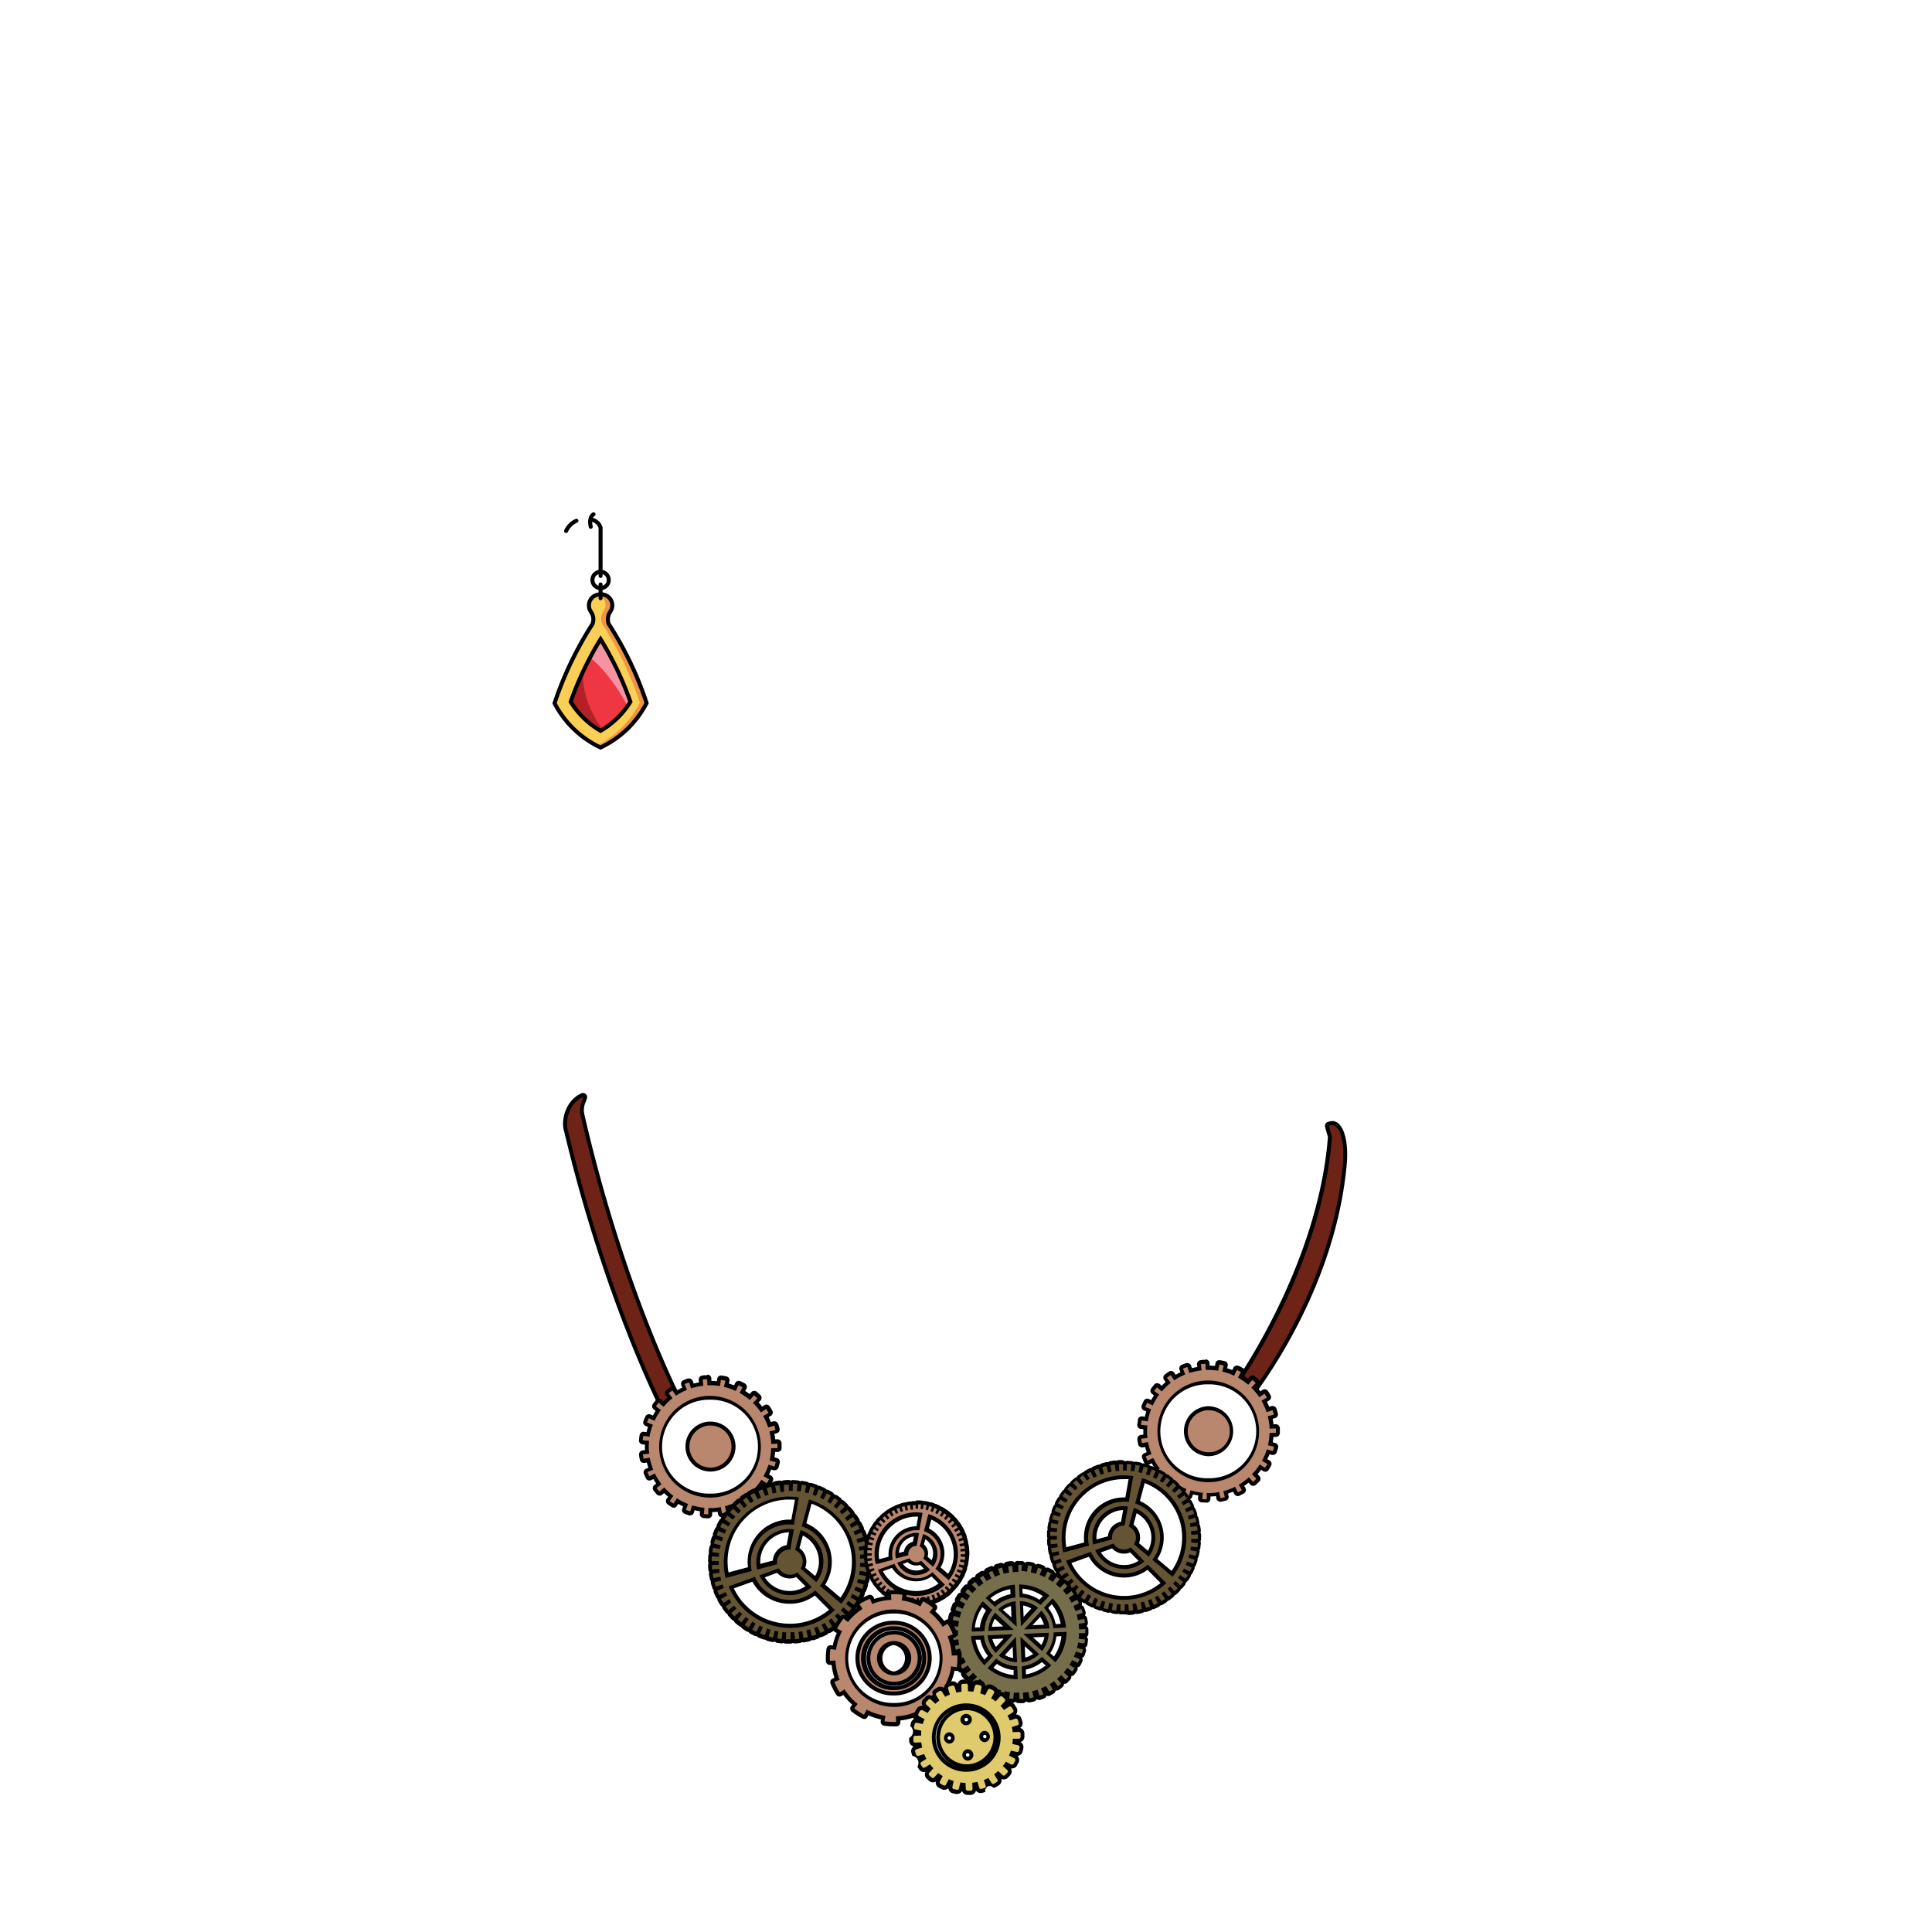 <svg id="Jewelry" xmlns="http://www.w3.org/2000/svg" viewBox="0 0 432 432">
  <defs>
    <style>.GUNDAN_TIGER_JEWELRY_TIGER_JEWELRY_9_cls-1{fill:#6d2316;}.GUNDAN_TIGER_JEWELRY_TIGER_JEWELRY_9_cls-2{fill:#b9876e;}.GUNDAN_TIGER_JEWELRY_TIGER_JEWELRY_9_cls-3{fill:#645433;}.GUNDAN_TIGER_JEWELRY_TIGER_JEWELRY_9_cls-4{fill:#766e4a;}.GUNDAN_TIGER_JEWELRY_TIGER_JEWELRY_9_cls-5{fill:#dfca6d;}.GUNDAN_TIGER_JEWELRY_TIGER_JEWELRY_9_cls-6{fill:#ee3742;}.GUNDAN_TIGER_JEWELRY_TIGER_JEWELRY_9_cls-7{fill:#f493a2;}.GUNDAN_TIGER_JEWELRY_TIGER_JEWELRY_9_cls-8{fill:#b32126;}.GUNDAN_TIGER_JEWELRY_TIGER_JEWELRY_9_cls-9{fill:#ed9547;}.GUNDAN_TIGER_JEWELRY_TIGER_JEWELRY_9_cls-10{fill:#facf56;}.GUNDAN_TIGER_JEWELRY_TIGER_JEWELRY_9_cls-11,.GUNDAN_TIGER_JEWELRY_TIGER_JEWELRY_9_cls-12{fill:none;stroke:#000;stroke-miterlimit:10;stroke-width:0.9px;}.GUNDAN_TIGER_JEWELRY_TIGER_JEWELRY_9_cls-12{stroke-linecap:round;}</style>
  </defs>
  <path class="GUNDAN_TIGER_JEWELRY_TIGER_JEWELRY_9_cls-1" d="M148,314.25a.31.31,0,0,1-.13,0,.38.38,0,0,1-.26-.22l.39-.19-.4.17c-1.26-2.5-12.55-25.44-21-61.06-.67-1.9,0-6.52,3.68-8.06a.59.59,0,0,1,.17,0,.44.44,0,0,1,.42.58c-.09.28-.17.54-.25.77a4.62,4.62,0,0,0-.36,3c8.29,36.22,20,60.18,21.28,62.79a.5.5,0,0,1-.17.65l-3.14,1.61A.46.46,0,0,1,148,314.25Z" />
  <path d="M130.43,245.27c-.6,1.87-.94,2.43-.63,4,8.75,38.21,21.21,62.67,21.35,63L148,313.81c-.14-.28-12.18-23.92-21-61-.67-1.89.12-6.18,3.42-7.55m0-.89a1,1,0,0,0-.34.07c-3.63,1.52-4.76,6.16-3.92,8.61,8.64,36.32,20.55,60.13,21,61.12a.86.86,0,0,0,.52.45.88.88,0,0,0,.68,0l3.14-1.61a.9.9,0,0,0,.39-1.17l0-.06c-1.3-2.6-12.95-26.47-21.25-62.71a4.3,4.3,0,0,1,.35-2.73c.08-.23.17-.49.26-.77a.88.88,0,0,0-.24-.92.91.91,0,0,0-.6-.24Zm0,1.77h0Z" />
  <path class="GUNDAN_TIGER_JEWELRY_TIGER_JEWELRY_9_cls-1" d="M280.19,311.42a.73.73,0,0,1-.2-.05l-3.29-1.23a.44.44,0,0,1-.27-.56,4.51,4.51,0,0,1,.32-.5c4.33-6.45,18.64-29.46,20.61-54.58a1.81,1.81,0,0,0-.08-.68c-.24-.72-.43-1.48-.52-1.83v-.07a.17.17,0,0,1,0-.1.53.53,0,0,1,.08-.41.46.46,0,0,1,.34-.16h0a1.72,1.72,0,0,1,.69-.15,1.9,1.9,0,0,1,1.36.65c1.19,1.27,1.78,4.21,1.57,7.87-1.92,23.93-14.63,43.79-20,51.21l-.24.33a.35.35,0,0,1-.21.22A.27.27,0,0,1,280.19,311.42Z" />
  <path d="M297.84,251.55c1.58,0,2.77,3.17,2.49,8.05-2.28,28.33-20.08,51.08-20.19,51.36l-3.29-1.23c.1-.29,18.66-26,20.95-55.2a2.39,2.39,0,0,0-.1-.84c-.28-.84-.49-1.74-.54-1.95a1.38,1.38,0,0,1,.68-.19m-.7.14,0,.05h0a.18.18,0,0,1,0-.05m.7-1h0a2.17,2.17,0,0,0-.79.15.86.86,0,0,0-.58.31,1,1,0,0,0-.19.77.75.75,0,0,0,.05.16v0c.08.33.28,1.12.52,1.86a1.29,1.29,0,0,1,.06.5c-2,25-16.22,48-20.54,54.38a2.33,2.33,0,0,0-.36.59.89.89,0,0,0,.52,1.13l3.29,1.22a.85.85,0,0,0,.31.06,1,1,0,0,0,.37-.08.9.9,0,0,0,.39-.36l.22-.3c5.39-7.45,18.15-27.39,20.08-51.43.23-3.79-.41-6.86-1.68-8.21a2.31,2.31,0,0,0-1.68-.79Z" />
  <path class="GUNDAN_TIGER_JEWELRY_TIGER_JEWELRY_9_cls-2" d="M158.77,328.61a5.15,5.15,0,0,1-.21-10.29h.21A5.14,5.14,0,0,1,159,328.6Z" />
  <path d="M158.77,318.76a4.7,4.7,0,0,1,.19,9.4h-.19a4.71,4.71,0,0,1-.19-9.41h.19m0-.88h-.23a5.59,5.59,0,0,0,.23,11.17H159a5.58,5.58,0,0,0-.23-11.16Z" />
  <path class="GUNDAN_TIGER_JEWELRY_TIGER_JEWELRY_9_cls-2" d="M158.36,339c-.35,0-.71,0-1.06-.06a.45.45,0,0,1-.4-.48l.1-1a13.36,13.36,0,0,1-2-.4l-.29.94a.44.44,0,0,1-.42.31l-.13,0c-.34-.1-.68-.22-1-.35a.44.44,0,0,1-.25-.57l.35-.9a13.35,13.35,0,0,1-1.8-.93l-.53.82a.45.45,0,0,1-.28.2h-.09a.51.51,0,0,1-.24-.07c-.29-.2-.59-.4-.87-.61a.45.45,0,0,1-.09-.62l.58-.77a14.84,14.84,0,0,1-1.49-1.37l-.72.64a.46.46,0,0,1-.29.11h0a.43.43,0,0,1-.3-.14c-.24-.27-.47-.54-.68-.82a.44.44,0,0,1,.08-.62l.77-.6a12.74,12.74,0,0,1-1.06-1.71l-.88.43a.41.41,0,0,1-.19,0,.45.45,0,0,1-.4-.25c-.15-.31-.3-.64-.43-1a.44.44,0,0,1,.25-.57l.9-.37a14.22,14.22,0,0,1-.56-1.93l-1,.17h-.08a.46.46,0,0,1-.25-.08.47.47,0,0,1-.18-.29c-.06-.34-.11-.7-.15-1.05a.43.43,0,0,1,.39-.48l1-.11a4.9,4.9,0,0,1,0-.54,12.5,12.5,0,0,1,0-1.48l-1-.09a.44.44,0,0,1-.4-.48c0-.35.08-.7.13-1.05a.47.47,0,0,1,.18-.29.5.5,0,0,1,.26-.08h.07l1,.15a15.23,15.23,0,0,1,.53-1.95l-.9-.35a.44.44,0,0,1-.25-.57c.12-.33.26-.66.41-1a.45.45,0,0,1,.25-.22.4.4,0,0,1,.15,0,.43.43,0,0,1,.19,0l.88.41a14.1,14.1,0,0,1,1-1.73l-.77-.58a.45.45,0,0,1-.18-.29.47.47,0,0,1,.09-.33c.21-.28.43-.56.66-.83a.44.44,0,0,1,.33-.15.43.43,0,0,1,.29.1l.75.64a14.63,14.63,0,0,1,1.45-1.39l-.59-.77a.43.43,0,0,1,.08-.62,9,9,0,0,1,.86-.62.43.43,0,0,1,.24-.08h.09a.45.45,0,0,1,.28.19l.54.81a15.12,15.12,0,0,1,1.78-.94l-.37-.91a.45.45,0,0,1,0-.34.42.42,0,0,1,.24-.23c.32-.13.66-.26,1-.37l.13,0a.46.46,0,0,1,.2.05.41.41,0,0,1,.22.26l.3.92a13.41,13.41,0,0,1,2-.42l-.11-1a.47.47,0,0,1,.09-.33.45.45,0,0,1,.3-.16c.35,0,.7-.07,1.05-.08h0a.46.46,0,0,1,.3.11.41.41,0,0,1,.14.31l0,1h.17a14.1,14.1,0,0,1,1.84.12l.16-1a.43.43,0,0,1,.43-.37h.07c.35.06.7.13,1,.21a.45.45,0,0,1,.28.2.42.42,0,0,1,0,.33l-.22.95a13.44,13.44,0,0,1,1.91.66l.41-.89a.45.45,0,0,1,.25-.22l.15,0a.41.41,0,0,1,.19,0c.32.15.64.31.95.48a.44.44,0,0,1,.17.6l-.47.86a14.33,14.33,0,0,1,1.65,1.15l.64-.75a.45.45,0,0,1,.34-.15.43.43,0,0,1,.28.11c.27.23.53.47.79.71a.45.45,0,0,1,0,.63l-.69.7a12.78,12.78,0,0,1,1.29,1.55l.82-.55a.42.42,0,0,1,.24-.07.44.44,0,0,1,.37.19c.19.29.38.6.56.9a.44.44,0,0,1,0,.34.41.41,0,0,1-.2.26l-.85.49a13.21,13.21,0,0,1,.82,1.84l.93-.3a.32.32,0,0,1,.14,0,.43.43,0,0,1,.41.3c.11.33.21.68.3,1a.46.46,0,0,1-.05.34.5.5,0,0,1-.27.2l-.93.23a15.06,15.06,0,0,1,.29,2l1,0a.44.44,0,0,1,.44.42c0,.39,0,.75,0,1.1a.44.44,0,0,1-.44.43l-1,0a13.17,13.17,0,0,1-.25,2l.95.23a.4.4,0,0,1,.27.19.45.45,0,0,1,0,.34c-.08.34-.17.69-.27,1a.45.45,0,0,1-.43.31.32.32,0,0,1-.13,0l-.93-.29a13.89,13.89,0,0,1-.8,1.86l.86.48a.43.43,0,0,1,.17.59c-.17.31-.35.62-.54.92a.45.45,0,0,1-.37.2.42.42,0,0,1-.24-.07l-.82-.53a15.58,15.58,0,0,1-1.27,1.57l.7.69a.43.43,0,0,1,0,.62c-.25.25-.51.5-.78.73a.44.44,0,0,1-.29.11.44.44,0,0,1-.33-.15l-.64-.72a15.13,15.13,0,0,1-1.64,1.17l.48.85a.43.43,0,0,1-.16.6c-.3.17-.62.34-.94.49a.41.41,0,0,1-.19,0,.47.47,0,0,1-.4-.25l-.42-.87a14.78,14.78,0,0,1-1.89.69l.23.94a.44.44,0,0,1-.32.53c-.34.09-.69.16-1,.22h-.08a.49.49,0,0,1-.25-.08.47.47,0,0,1-.18-.28l-.17-1a14.72,14.72,0,0,1-1.49.15h-.52l0,1a.43.43,0,0,1-.44.42Zm0-26.48a10.93,10.93,0,0,0,.44,21.85h.46a10.93,10.93,0,0,0-.44-21.85Z" />
  <path d="M158.12,308.35l.06,1.39h.6a13.42,13.42,0,0,1,2.2.18l.22-1.38c.34.05.68.12,1,.2l-.33,1.37a13.27,13.27,0,0,1,2.66.92l.59-1.28c.31.14.62.3.92.47l-.68,1.24a14.13,14.13,0,0,1,2.31,1.59l.92-1.07c.26.22.51.46.76.7l-1,1a14.28,14.28,0,0,1,1.79,2.15l1.17-.78c.19.28.38.58.55.87l-1.22.7a14.68,14.68,0,0,1,1.14,2.56l1.34-.43c.1.32.2.66.28,1l-1.35.34a13.32,13.32,0,0,1,.41,2.78l1.39-.06v0c0,.34,0,.69,0,1l-1.41,0a12.83,12.83,0,0,1-.36,2.78l1.38.33c-.08.33-.17.66-.28,1l-1.34-.41a14,14,0,0,1-1.11,2.58l1.24.68c-.17.3-.35.6-.53.89l-1.19-.77a14.25,14.25,0,0,1-1.75,2.19l1,1c-.24.24-.49.48-.75.71l-.93-1.05a13.29,13.29,0,0,1-2.28,1.63l.7,1.22c-.29.17-.6.34-.91.49l-.61-1.27a13.45,13.45,0,0,1-2.64,1l.34,1.35c-.33.09-.67.16-1,.22l-.24-1.39a13.07,13.07,0,0,1-1.87.22h-.93l0,1.4c-.34,0-.69,0-1-.06l.13-1.4a14.11,14.11,0,0,1-2.75-.55l-.41,1.35c-.33-.1-.66-.22-1-.34l.51-1.31a13.09,13.09,0,0,1-2.5-1.28l-.77,1.19c-.29-.19-.57-.39-.85-.59l.84-1.13a13.74,13.74,0,0,1-2.06-1.9l-1.05.93c-.23-.25-.45-.52-.66-.79l1.11-.86a13.54,13.54,0,0,1-1.48-2.38l-1.26.61c-.15-.31-.29-.62-.42-.94l1.31-.53a13.63,13.63,0,0,1-.78-2.69l-1.39.25c-.06-.34-.11-.68-.15-1l1.41-.15c0-.32-.08-.63-.09-1a12.76,12.76,0,0,1,.06-1.86l-1.4-.13c0-.34.07-.68.13-1l1.37.22a13.66,13.66,0,0,1,.75-2.7l-1.31-.51c.12-.32.26-.64.4-.95l1.28.59a14.57,14.57,0,0,1,1.43-2.41l-1.12-.84c.2-.27.42-.54.64-.8l1.08.92a14.33,14.33,0,0,1,2-1.94l-.86-1.11c.27-.21.55-.42.83-.61l.79,1.18a13.26,13.26,0,0,1,2.47-1.31l-.53-1.31c.32-.13.65-.25,1-.36l.44,1.34a13.1,13.1,0,0,1,2.74-.59l-.15-1.4c.34,0,.68-.07,1-.08m.64,26.48h.48a11.37,11.37,0,0,0-.46-22.73h-.48a11.37,11.37,0,0,0,.46,22.73m-.64-27.36h0c-.37,0-.73,0-1.09.08a.93.93,0,0,0-.59.33.88.88,0,0,0-.19.65l.06.55c-.4.07-.8.15-1.2.26l-.17-.53a.85.85,0,0,0-.44-.51.79.79,0,0,0-.4-.1,1.26,1.26,0,0,0-.27,0c-.34.12-.69.24-1,.38a.92.92,0,0,0-.48.47.89.89,0,0,0,0,.68l.21.52a11.13,11.13,0,0,0-1.08.57l-.32-.47a.91.91,0,0,0-.56-.37l-.17,0a.88.88,0,0,0-.49.15c-.3.2-.6.42-.88.64a.86.86,0,0,0-.34.59.9.9,0,0,0,.18.65l.34.44c-.31.27-.6.55-.89.84l-.42-.36a.88.88,0,0,0-.58-.21h-.06a.89.89,0,0,0-.6.3c-.24.28-.47.57-.69.86a.88.88,0,0,0,.18,1.23l.44.33a12.25,12.25,0,0,0-.62,1.06l-.51-.24a1,1,0,0,0-.37-.08.89.89,0,0,0-.8.51c-.15.33-.29.66-.42,1a.87.87,0,0,0,0,.67.88.88,0,0,0,.49.46l.51.2c-.12.39-.23.79-.32,1.19l-.54-.09h-.14a.87.87,0,0,0-.52.17.86.86,0,0,0-.35.57c-.06.36-.11.72-.14,1.08a.88.88,0,0,0,.8,1l.54.05a10.08,10.08,0,0,0,0,1.1v.13l-.53.06a.88.88,0,0,0-.78,1c0,.36.09.73.16,1.08a.87.87,0,0,0,.86.73l.16,0,.55-.1a11.44,11.44,0,0,0,.34,1.18l-.52.21a.89.89,0,0,0-.49,1.15c.14.33.29.67.45,1a.84.84,0,0,0,.5.44.74.74,0,0,0,.29.05.85.85,0,0,0,.38-.09l.5-.24c.2.36.42.7.65,1l-.44.34a.9.9,0,0,0-.16,1.24c.22.28.46.56.7.84a.86.86,0,0,0,.6.29h.06a.84.84,0,0,0,.58-.22l.41-.36c.29.29.59.56.91.83l-.33.44a.88.88,0,0,0,.18,1.23c.29.22.59.43.89.63a.92.92,0,0,0,.48.14l.19,0a.87.87,0,0,0,.55-.39l.3-.46c.36.2.73.39,1.1.56l-.2.51a.87.87,0,0,0,.5,1.14c.34.13.69.25,1,.36a.75.75,0,0,0,.26,0,.86.86,0,0,0,.41-.1.89.89,0,0,0,.43-.52l.16-.53c.4.09.8.17,1.21.24l-.05.55a.87.87,0,0,0,.19.64.9.9,0,0,0,.6.32c.36,0,.73.05,1.09.06h0a.85.85,0,0,0,.61-.24.84.84,0,0,0,.27-.61l0-.54h.1a11.23,11.23,0,0,0,1.12-.09l.1.54a.88.88,0,0,0,.36.56.85.85,0,0,0,.5.16h.16c.36-.07.72-.14,1.07-.23a.91.91,0,0,0,.54-.4.92.92,0,0,0,.1-.67l-.13-.53c.38-.12.77-.26,1.15-.42l.24.49a.89.89,0,0,0,.5.45,1,1,0,0,0,.29,0,.92.92,0,0,0,.39-.09c.32-.16.65-.33,1-.51a.89.89,0,0,0,.33-1.2l-.28-.48c.35-.23.68-.47,1-.72l.36.41a.89.89,0,0,0,1.25.08c.27-.24.53-.49.79-.75a.91.91,0,0,0,.25-.63.87.87,0,0,0-.26-.62l-.4-.39c.27-.31.53-.63.77-1l.47.31a.92.92,0,0,0,.48.14.88.88,0,0,0,.74-.4c.19-.31.38-.62.56-.94a.89.89,0,0,0-.34-1.2l-.49-.27c.17-.37.33-.75.48-1.13l.53.16a.82.82,0,0,0,.26,0,.87.87,0,0,0,.42-.1.89.89,0,0,0,.43-.52c.1-.35.2-.7.28-1.05a.88.88,0,0,0-.65-1.06l-.54-.13c.07-.4.12-.81.15-1.22l.56,0h0a.92.92,0,0,0,.61-.24.86.86,0,0,0,.27-.62c0-.36,0-.73,0-1.09a.94.94,0,0,0-.28-.63.93.93,0,0,0-.61-.25h0l-.54,0a12.16,12.16,0,0,0-.18-1.21l.53-.14a.88.88,0,0,0,.64-1.07c-.09-.35-.19-.7-.31-1a.87.87,0,0,0-.83-.6.86.86,0,0,0-.28,0l-.52.17c-.16-.38-.32-.75-.5-1.12l.48-.27a.89.89,0,0,0,.32-1.21c-.18-.31-.38-.62-.58-.92a.86.86,0,0,0-.73-.39.81.81,0,0,0-.49.15l-.46.31c-.25-.33-.51-.64-.79-.95l.4-.4a.87.87,0,0,0,0-1.24l-.8-.74a.89.89,0,0,0-.57-.21.85.85,0,0,0-.67.31l-.37.42c-.32-.24-.66-.48-1-.7l.27-.49a.87.87,0,0,0-.34-1.19c-.32-.18-.65-.34-1-.5a.91.91,0,0,0-.37-.08,1,1,0,0,0-.3.05.9.9,0,0,0-.5.46l-.23.5c-.38-.15-.77-.28-1.16-.4l.12-.54a.88.88,0,0,0-.65-1.06l-1.08-.21h-.14a.89.89,0,0,0-.87.74l-.08.53c-.41,0-.82-.06-1.23-.07l0-.54a.89.89,0,0,0-.28-.61.86.86,0,0,0-.59-.23Zm.64,26.48a10.49,10.49,0,0,1-.42-21h.44a10.49,10.49,0,0,1,.42,21Z" />
  <path class="GUNDAN_TIGER_JEWELRY_TIGER_JEWELRY_9_cls-2" d="M270.19,325.19A5.15,5.15,0,0,1,270,314.9h.22a5.15,5.15,0,0,1,.21,10.29Z" />
  <path d="M270.2,315.34a4.7,4.7,0,0,1,.19,9.4h-.2a4.71,4.71,0,0,1-.19-9.41h.2m0-.89H270a5.59,5.59,0,0,0,.23,11.17h.24a5.59,5.59,0,0,0-.23-11.17Z" />
  <path class="GUNDAN_TIGER_JEWELRY_TIGER_JEWELRY_9_cls-2" d="M269.79,335.6c-.36,0-.71,0-1.06-.06a.44.44,0,0,1-.4-.48l.09-1a13.36,13.36,0,0,1-2-.4l-.29.94a.43.43,0,0,1-.42.31l-.13,0c-.33-.1-.67-.22-1-.35a.45.45,0,0,1-.26-.57l.35-.9a13.24,13.24,0,0,1-1.79-.93l-.53.82a.51.51,0,0,1-.28.2H262a.41.41,0,0,1-.24-.08q-.45-.28-.87-.6a.45.45,0,0,1-.18-.29.49.49,0,0,1,.09-.33l.58-.77a14.93,14.93,0,0,1-1.49-1.37l-.73.64a.44.44,0,0,1-.29.11h0a.42.42,0,0,1-.3-.15c-.23-.26-.46-.53-.68-.81a.43.43,0,0,1-.08-.33.4.4,0,0,1,.17-.29l.77-.6a13.93,13.93,0,0,1-1.07-1.71l-.87.43a.45.45,0,0,1-.2,0,.44.44,0,0,1-.39-.25,10.57,10.57,0,0,1-.43-1,.44.44,0,0,1,.24-.57l.91-.37a13.27,13.27,0,0,1-.56-1.93l-1,.17h-.08a.44.44,0,0,1-.25-.08.48.48,0,0,1-.19-.29c-.06-.34-.11-.7-.15-1.05a.42.42,0,0,1,.1-.32.41.41,0,0,1,.29-.16l1-.11c0-.18,0-.36,0-.54a12.5,12.5,0,0,1,0-1.48l-1-.09a.47.47,0,0,1-.3-.16.46.46,0,0,1-.1-.32c0-.35.08-.7.14-1.05a.43.43,0,0,1,.18-.29.44.44,0,0,1,.25-.08h.07l.95.16a13.8,13.8,0,0,1,.54-1.95l-.91-.35a.42.42,0,0,1-.24-.23.45.45,0,0,1,0-.34c.13-.33.27-.66.42-1a.45.45,0,0,1,.25-.22.37.37,0,0,1,.15,0,.39.39,0,0,1,.18,0l.89.41a12.94,12.94,0,0,1,1-1.73l-.78-.59a.43.43,0,0,1-.17-.28.42.42,0,0,1,.08-.33c.21-.28.44-.56.67-.83a.43.43,0,0,1,.33-.15.46.46,0,0,1,.29.1l.74.64a13.66,13.66,0,0,1,1.46-1.39l-.6-.77a.44.44,0,0,1,.08-.62c.28-.22.57-.43.86-.62a.44.44,0,0,1,.25-.08h.08a.4.4,0,0,1,.28.19l.55.81a14.37,14.37,0,0,1,1.78-.94l-.37-.91a.44.44,0,0,1,.24-.57c.33-.14.67-.26,1-.37l.14,0a.45.45,0,0,1,.42.3l.3.93a13,13,0,0,1,2-.42l-.11-1a.48.48,0,0,1,.1-.33.43.43,0,0,1,.29-.16c.35,0,.71-.07,1.06-.08h0a.46.46,0,0,1,.3.11.45.45,0,0,1,.14.31l0,1h.18A14.21,14.21,0,0,1,272,306l.15-.95a.44.44,0,0,1,.44-.37h.07c.35.06.7.13,1,.21a.45.45,0,0,1,.27.2.38.38,0,0,1,.06.33l-.22.95a13.07,13.07,0,0,1,1.91.66l.41-.89a.47.47,0,0,1,.25-.23l.15,0a.39.39,0,0,1,.18,0c.32.15.64.31.95.48a.44.44,0,0,1,.17.6l-.47.86a14.44,14.44,0,0,1,1.66,1.15l.64-.75a.43.43,0,0,1,.33-.15.41.41,0,0,1,.29.11c.27.22.53.47.78.71a.46.46,0,0,1,.13.31.47.47,0,0,1-.12.32l-.69.7a14.93,14.93,0,0,1,1.29,1.55l.81-.55a.45.45,0,0,1,.25-.07.41.41,0,0,1,.36.19c.2.29.39.6.56.9a.43.43,0,0,1-.16.6l-.84.49a14.5,14.5,0,0,1,.82,1.84l.92-.3a.36.36,0,0,1,.14,0,.43.43,0,0,1,.42.3c.11.33.21.68.3,1a.45.45,0,0,1-.32.54L284,317a13.6,13.6,0,0,1,.3,2l1,0a.45.45,0,0,1,.44.41c0,.4,0,.76,0,1.11a.45.45,0,0,1-.44.43l-1,0a14.58,14.58,0,0,1-.26,2l.95.23a.42.42,0,0,1,.28.19.45.45,0,0,1,.05.34c-.08.34-.18.68-.28,1a.44.44,0,0,1-.42.31.3.3,0,0,1-.13,0l-.94-.29a13.84,13.84,0,0,1-.79,1.86l.86.48a.46.46,0,0,1,.21.26.42.42,0,0,1,0,.33c-.17.31-.36.62-.55.92a.43.43,0,0,1-.37.2.55.55,0,0,1-.24-.07l-.82-.53a15.47,15.47,0,0,1-1.26,1.57l.7.69a.44.44,0,0,1,0,.62c-.25.25-.5.49-.77.73a.44.44,0,0,1-.29.11h0a.46.46,0,0,1-.3-.15l-.64-.72a15.13,15.13,0,0,1-1.64,1.17l.48.84a.46.46,0,0,1-.16.61c-.31.17-.62.34-.94.49a.43.43,0,0,1-.19,0,.45.45,0,0,1-.4-.24L276,333a14.92,14.92,0,0,1-1.9.69l.24.93a.49.49,0,0,1-.05.34.45.45,0,0,1-.27.2c-.35.08-.7.16-1,.22h-.08a.44.44,0,0,1-.43-.36l-.18-1a14.18,14.18,0,0,1-1.49.15h-.52l0,1a.41.41,0,0,1-.14.31.42.42,0,0,1-.3.12Zm-.05-26.48a10.93,10.93,0,0,0,.45,21.85h.46a10.93,10.93,0,0,0-.45-21.85Z" />
  <path d="M269.54,304.93l.06,1.39h.6a14.41,14.41,0,0,1,2.2.17l.23-1.37c.34.05.68.12,1,.2l-.32,1.37a13.4,13.4,0,0,1,2.65.92l.6-1.28c.31.14.62.3.92.47l-.68,1.24a13.46,13.46,0,0,1,2.3,1.59l.92-1.07c.26.22.52.46.76.7l-1,1a13.18,13.18,0,0,1,1.79,2.15l1.18-.78q.28.42.54.87l-1.22.7a13.33,13.33,0,0,1,1.14,2.56l1.34-.43c.11.32.2.66.29,1l-1.36.34a13.32,13.32,0,0,1,.41,2.78l1.4-.06v0c0,.34,0,.69,0,1l-1.41,0a14.2,14.2,0,0,1-.36,2.78l1.37.32c-.08.34-.17.67-.27,1l-1.35-.42a13.81,13.81,0,0,1-1.1,2.59l1.23.68c-.16.3-.34.6-.53.89l-1.18-.77a13.73,13.73,0,0,1-1.76,2.19l1,1c-.24.24-.49.48-.75.71l-.93-1.05A14.11,14.11,0,0,1,277,332l.7,1.22c-.3.17-.61.34-.91.48l-.62-1.26a13.13,13.13,0,0,1-2.63,1l.34,1.35c-.33.09-.67.16-1,.22l-.25-1.39a12.74,12.74,0,0,1-1.87.22h-.27l-.66,0,0,1.41c-.35,0-.69,0-1-.06l.13-1.4a13.82,13.82,0,0,1-2.75-.55l-.42,1.35c-.33-.1-.65-.22-1-.34l.5-1.31a13.71,13.71,0,0,1-2.5-1.28l-.76,1.18c-.29-.18-.58-.38-.85-.58L262,331a13.81,13.81,0,0,1-2.07-1.9l-1.05.93c-.23-.25-.45-.52-.66-.79l1.12-.86a13.91,13.91,0,0,1-1.48-2.38l-1.27.61c-.15-.31-.29-.62-.41-.94l1.3-.53a13.61,13.61,0,0,1-.77-2.69l-1.39.25c-.06-.34-.11-.68-.15-1l1.4-.15c0-.32-.07-.63-.09-.95a14.33,14.33,0,0,1,.07-1.86l-1.41-.13c0-.34.08-.68.13-1l1.38.22a13.92,13.92,0,0,1,.74-2.71l-1.31-.5c.13-.32.26-.64.41-.95l1.27.59a14,14,0,0,1,1.44-2.41l-1.13-.84c.21-.27.43-.54.65-.8l1.07.92a14.33,14.33,0,0,1,2-1.94l-.86-1.11c.27-.21.55-.42.84-.61l.78,1.18a14,14,0,0,1,2.48-1.32l-.53-1.3c.32-.13.64-.25,1-.36l.44,1.34a13,13,0,0,1,2.74-.59l-.16-1.4c.34,0,.69-.07,1-.08m.65,26.48h.47a11.37,11.37,0,0,0-.46-22.73h-.48a11.37,11.37,0,0,0,.47,22.73m-.65-27.36h0c-.36,0-.72,0-1.08.08a.89.89,0,0,0-.6.33.86.86,0,0,0-.18.64l.06.56c-.41.07-.81.15-1.2.25l-.17-.52a.89.89,0,0,0-.44-.51.82.82,0,0,0-.4-.1.8.8,0,0,0-.27,0c-.35.12-.7.24-1,.38a.89.89,0,0,0-.49,1.15l.21.51c-.37.18-.73.37-1.08.58l-.31-.47a.88.88,0,0,0-1.22-.24c-.3.2-.6.42-.89.64a.89.89,0,0,0-.16,1.23l.34.45c-.3.26-.6.55-.88.84l-.43-.36a.87.87,0,0,0-.57-.21.89.89,0,0,0-.67.3c-.23.28-.46.56-.68.86a.88.88,0,0,0-.17.65.91.91,0,0,0,.35.58l.44.33c-.22.34-.43.69-.63,1.06l-.5-.24a1,1,0,0,0-.37-.08.94.94,0,0,0-.3.05.9.9,0,0,0-.5.46c-.16.33-.3.67-.43,1a.88.88,0,0,0,.51,1.14l.51.2a12.34,12.34,0,0,0-.33,1.19l-.54-.09h-.14a.93.93,0,0,0-.51.16.92.92,0,0,0-.36.58c0,.36-.1.72-.13,1.08a.87.87,0,0,0,.79,1l.55.05c0,.39,0,.75,0,1.09,0,.05,0,.09,0,.14l-.54.06a.87.87,0,0,0-.59.32,1,1,0,0,0-.19.65c0,.36.1.73.16,1.08a.89.89,0,0,0,.87.73l.15,0,.55-.1c.1.4.21.8.34,1.18l-.51.21a.94.94,0,0,0-.49.47.89.89,0,0,0,0,.68c.14.33.28.67.44,1a.85.85,0,0,0,.51.44.69.69,0,0,0,.28,0,.86.86,0,0,0,.39-.09l.5-.24c.2.35.41.7.64,1l-.43.34a.88.88,0,0,0-.16,1.24q.33.42.69.84a.9.9,0,0,0,.61.29h.05a.92.92,0,0,0,.59-.22l.41-.36c.29.29.59.56.9.83l-.33.44a.84.84,0,0,0-.16.65.86.86,0,0,0,.34.58c.29.22.59.43.9.62a.83.83,0,0,0,.48.15l.18,0a.9.9,0,0,0,.56-.39l.3-.46c.36.2.72.39,1.09.56l-.2.51a.94.94,0,0,0,0,.68.88.88,0,0,0,.49.46c.34.13.69.25,1,.36a.82.82,0,0,0,.26,0,.87.87,0,0,0,.84-.62l.17-.53,1.2.24-.05.55a.89.89,0,0,0,.8,1c.35,0,.72,0,1.09.06h0a.85.85,0,0,0,.6-.24.89.89,0,0,0,.28-.61v-.54h.11a9.11,9.11,0,0,0,1.12-.1l.09.54a.85.85,0,0,0,.37.57.83.83,0,0,0,.5.16H273l1.07-.23a.88.88,0,0,0,.64-1.07l-.13-.53c.39-.12.77-.27,1.15-.42l.24.49a.91.91,0,0,0,.8.5.85.85,0,0,0,.38-.09c.33-.16.65-.33,1-.51a.89.89,0,0,0,.32-1.21l-.27-.47c.34-.23.68-.47,1-.72l.36.41a.87.87,0,0,0,.61.3h.05a.89.89,0,0,0,.58-.22c.28-.24.54-.5.8-.75a.89.89,0,0,0,0-1.25l-.4-.39c.27-.31.53-.63.77-1l.46.31a.92.92,0,0,0,.48.14l.19,0a.87.87,0,0,0,.55-.38c.2-.31.39-.62.56-.94a.88.88,0,0,0,.08-.67.83.83,0,0,0-.42-.53l-.49-.27c.18-.37.34-.75.49-1.13l.53.16a.75.75,0,0,0,.26,0,.86.86,0,0,0,.41-.1.89.89,0,0,0,.43-.52c.11-.35.2-.7.29-1a.92.92,0,0,0-.11-.67.85.85,0,0,0-.55-.39l-.54-.13c.07-.4.12-.81.16-1.22l.55,0h0a.89.89,0,0,0,.6-.24.94.94,0,0,0,.28-.62c0-.36,0-.73,0-1.09a.92.92,0,0,0-.89-.88h0l-.54,0c-.05-.41-.1-.81-.18-1.22l.52-.13a.85.85,0,0,0,.54-.4.87.87,0,0,0,.1-.67q-.13-.53-.3-1.05a.88.88,0,0,0-.84-.6.84.84,0,0,0-.27,0l-.53.17c-.15-.38-.32-.75-.5-1.12l.48-.28a.87.87,0,0,0,.32-1.2c-.18-.31-.37-.62-.57-.92a.9.9,0,0,0-1.22-.25l-.47.32c-.25-.33-.51-.64-.78-.95l.39-.4a.87.87,0,0,0,0-1.24c-.26-.26-.53-.5-.81-.74a.88.88,0,0,0-1.24.1l-.36.42c-.33-.24-.66-.48-1-.7l.27-.49a.86.86,0,0,0,.07-.67.84.84,0,0,0-.42-.52c-.32-.18-.64-.35-1-.5a.83.83,0,0,0-.37-.08.89.89,0,0,0-.8.51l-.23.5c-.39-.15-.77-.28-1.17-.4l.13-.54a.92.92,0,0,0-.11-.67.91.91,0,0,0-.55-.39c-.35-.08-.71-.15-1.07-.21h-.14a.94.94,0,0,0-.52.16.87.87,0,0,0-.35.58l-.09.53c-.41,0-.82-.06-1.23-.07l0-.54a.88.88,0,0,0-.88-.84Zm.65,26.48a10.49,10.49,0,0,1-.43-21h.44a10.49,10.49,0,0,1,.43,21Z" />
  <path class="GUNDAN_TIGER_JEWELRY_TIGER_JEWELRY_9_cls-3" d="M176.57,367c-.27,0-.55,0-.83,0a.44.44,0,0,1-.42-.46l.05-1-.1,1a.45.45,0,0,1-.16.3.48.48,0,0,1-.28.1h-.05c-.35,0-.71-.08-1.06-.14a.43.43,0,0,1-.37-.5l.17-1-.22,1a.45.45,0,0,1-.43.35h-.1l-1-.26a.48.48,0,0,1-.27-.21.45.45,0,0,1,0-.34l.29-1-.35,1a.38.38,0,0,1-.22.26.41.41,0,0,1-.19,0l-.14,0-1-.38a.44.44,0,0,1-.23-.58l.4-1-.46,1a.43.43,0,0,1-.25.23l-.14,0a.41.41,0,0,1-.19,0c-.33-.16-.65-.32-1-.5a.39.39,0,0,1-.21-.26.42.42,0,0,1,0-.33l.51-.92-.55.89a.45.45,0,0,1-.28.19h-.1a.46.46,0,0,1-.23-.06q-.47-.29-.9-.6a.45.45,0,0,1-.1-.62l.6-.83-.65.8a.42.42,0,0,1-.34.17.39.39,0,0,1-.27-.1c-.28-.22-.56-.46-.83-.7a.41.41,0,0,1-.14-.3.42.42,0,0,1,.11-.32l.69-.76-.73.72a.42.42,0,0,1-.31.13h0a.4.4,0,0,1-.31-.13c-.26-.25-.5-.51-.74-.78a.43.43,0,0,1,0-.62l.76-.68-.8.63a.39.39,0,0,1-.27.1h-.05a.44.44,0,0,1-.3-.17c-.22-.28-.44-.57-.64-.86a.44.44,0,0,1-.08-.33.46.46,0,0,1,.19-.28l.83-.58-.86.53a.44.44,0,0,1-.24.07.45.45,0,0,1-.37-.21c-.19-.3-.37-.62-.54-.93a.44.44,0,0,1,.18-.6l.88-.48L161,357a.41.41,0,0,1-.19.05.43.43,0,0,1-.39-.26c-.16-.32-.3-.65-.44-1a.45.45,0,0,1,.25-.58l1-.38-1,.33-.14,0a.45.45,0,0,1-.42-.3c-.12-.34-.22-.69-.32-1a.44.44,0,0,1,.31-.54l1-.27-1,.22h-.09a.44.44,0,0,1-.43-.35c-.08-.35-.15-.71-.2-1.06a.44.44,0,0,1,.37-.5l1-.15-1.05.1a.44.44,0,0,1-.44-.4c0-.34-.06-.69-.07-1a.44.44,0,0,1,.11-.33.43.43,0,0,1,.31-.16l1,0-1,0a.44.44,0,0,1-.31-.13.46.46,0,0,1-.13-.31c0-.36,0-.72.05-1.08a.44.44,0,0,1,.44-.41l1.06.08-1-.13a.44.44,0,0,1-.38-.49c0-.36.1-.72.17-1.07a.44.44,0,0,1,.43-.36h.08l1,.19-1-.24a.45.45,0,0,1-.32-.54c.09-.35.19-.7.29-1a.45.45,0,0,1,.42-.31l.14,0,1,.32-1-.37a.39.39,0,0,1-.24-.23.4.4,0,0,1,0-.34c.12-.33.26-.67.4-1a.46.46,0,0,1,.41-.26.39.39,0,0,1,.18,0l1,.42-.93-.47a.44.44,0,0,1-.19-.59c.16-.32.34-.64.52-.95a.44.44,0,0,1,.38-.22.46.46,0,0,1,.22.06l.9.54-.87-.58a.49.49,0,0,1-.19-.28.42.42,0,0,1,.07-.33c.2-.3.41-.6.62-.88a.4.4,0,0,1,.29-.17h.06a.44.44,0,0,1,.27.09l.83.62-.8-.66a.44.44,0,0,1,0-.62q.34-.42.72-.81a.44.44,0,0,1,.32-.13.42.42,0,0,1,.3.12l.75.71-.71-.75a.47.47,0,0,1-.12-.32.44.44,0,0,1,.14-.3c.26-.25.53-.49.8-.72a.46.46,0,0,1,.29-.1.41.41,0,0,1,.33.16l.66.78-.61-.82a.43.43,0,0,1,.09-.62c.28-.21.58-.42.88-.62a.51.51,0,0,1,.24-.07.45.45,0,0,1,.37.2l.55.84-.51-.87a.45.45,0,0,1,.16-.6c.31-.18.63-.35.95-.52a.46.46,0,0,1,.59.2l.45.89-.4-.92a.44.44,0,0,1,.22-.58c.33-.14.67-.28,1-.4a.45.45,0,0,1,.16,0,.44.44,0,0,1,.41.29l.36,1-.31-1a.44.44,0,0,1,.29-.55l1-.29h.11a.39.39,0,0,1,.23.07.43.43,0,0,1,.2.27l.24,1-.19-1a.42.42,0,0,1,.07-.33.49.49,0,0,1,.28-.19c.35-.06.71-.12,1.07-.16h.05a.43.43,0,0,1,.27.1.42.42,0,0,1,.17.29l.13,1-.08-1a.45.45,0,0,1,.41-.47c.36,0,.72,0,1.08,0h0a.43.43,0,0,1,.31.12.48.48,0,0,1,.13.31l0,1,0-1a.44.44,0,0,1,.44-.43h0c.35,0,.72,0,1.07.08a.45.45,0,0,1,.4.48l-.11,1,.16-1a.43.43,0,0,1,.18-.29.45.45,0,0,1,.26-.08h.06l1.06.2a.45.45,0,0,1,.34.53l-.22,1,.27-1a.45.45,0,0,1,.43-.32.25.25,0,0,1,.12,0c.34.09.69.2,1,.32a.39.39,0,0,1,.25.22.44.44,0,0,1,0,.34l-.34,1,.39-1a.45.45,0,0,1,.41-.28.51.51,0,0,1,.17,0c.33.14.66.28,1,.44a.45.45,0,0,1,.21.59l-.45.93.49-.91a.47.47,0,0,1,.27-.21l.12,0a.39.39,0,0,1,.21.06q.48.25.93.54a.51.51,0,0,1,.2.28.48.48,0,0,1-.06.33l-.56.89.61-.86a.43.43,0,0,1,.36-.18.39.39,0,0,1,.25.08c.29.2.58.42.86.65a.42.42,0,0,1,.17.29.41.41,0,0,1-.1.32l-.64.81.69-.77a.42.42,0,0,1,.3-.15h0a.46.46,0,0,1,.3.11c.26.24.53.49.78.75a.44.44,0,0,1,.13.31.46.46,0,0,1-.13.31l-.73.72.77-.68a.44.44,0,0,1,.29-.11h0a.45.45,0,0,1,.31.14c.23.27.47.55.69.83a.44.44,0,0,1-.07.62l-.79.62.82-.58a.49.49,0,0,1,.25-.08.41.41,0,0,1,.36.19c.21.29.41.59.6.89a.45.45,0,0,1,.05.34.4.4,0,0,1-.19.27l-.86.53.89-.48a.37.37,0,0,1,.21-.06.45.45,0,0,1,.38.23c.17.32.34.64.49,1a.45.45,0,0,1-.21.59l-.9.42.92-.37a.5.5,0,0,1,.34,0,.47.47,0,0,1,.24.24c.13.33.26.67.37,1a.45.45,0,0,1,0,.34.45.45,0,0,1-.25.22l-1,.33,1-.28h.12a.54.54,0,0,1,.22.05.51.51,0,0,1,.21.27c.09.35.18.7.25,1.05a.44.44,0,0,1-.34.52l-1,.22,1-.17h.07a.47.47,0,0,1,.26.08.45.45,0,0,1,.18.29c0,.35.1.71.13,1.07a.41.41,0,0,1-.1.32.43.43,0,0,1-.29.16l-1,.1,1.05,0a.42.42,0,0,1,.3.12.49.49,0,0,1,.14.3c0,.41,0,.77,0,1.13a.43.43,0,0,1-.13.3.44.44,0,0,1-.31.13l-1,0,1,.07a.51.51,0,0,1,.31.15.47.47,0,0,1,.1.32c0,.36-.06.72-.11,1.08a.4.4,0,0,1-.17.29.42.42,0,0,1-.27.09h-.05l-1-.13,1,.19a.44.44,0,0,1,.35.51c-.07.36-.15.71-.23,1.06a.45.45,0,0,1-.2.27.46.46,0,0,1-.23.06h-.11l-1-.26,1,.31a.44.44,0,0,1,.29.55c-.11.34-.23.69-.35,1a.49.49,0,0,1-.24.25.34.34,0,0,1-.18,0l-.15,0-1-.38,1,.43a.44.44,0,0,1,.22.58c-.14.33-.3.66-.47,1a.44.44,0,0,1-.39.24.46.46,0,0,1-.2-.05l-.93-.49.9.54a.44.44,0,0,1,.21.27.43.43,0,0,1-.05.33c-.18.31-.37.62-.57.91a.45.45,0,0,1-.28.19H191a.41.41,0,0,1-.24-.08l-.88-.58.84.63a.42.42,0,0,1,.09.61c-.21.29-.44.57-.67.85a.46.46,0,0,1-.3.15h0a.42.42,0,0,1-.28-.1l-.78-.67.74.71a.45.45,0,0,1,0,.62c-.25.26-.51.51-.77.76a.42.42,0,0,1-.3.12h0a.41.41,0,0,1-.31-.14l-.7-.74.66.78a.44.44,0,0,1-.06.62c-.27.23-.55.45-.84.67a.5.5,0,0,1-.26.08.44.44,0,0,1-.36-.18l-.61-.82.57.86a.43.43,0,0,1-.13.6c-.29.2-.6.39-.91.57a.46.46,0,0,1-.22.06h-.12a.42.42,0,0,1-.26-.21l-.51-.86.46.89a.47.47,0,0,1,0,.33.44.44,0,0,1-.22.26c-.32.16-.65.32-1,.46a.53.53,0,0,1-.17,0,.43.43,0,0,1-.41-.27l-.41-.95.36,1a.45.45,0,0,1,0,.34.43.43,0,0,1-.25.23c-.34.12-.68.24-1,.34a.32.32,0,0,1-.13,0,.44.44,0,0,1-.42-.31l-.3-1,.24,1a.43.43,0,0,1,0,.33.45.45,0,0,1-.27.2c-.35.08-.7.16-1,.22h-.08a.45.45,0,0,1-.44-.36l-.18-1,.13,1a.44.44,0,0,1-.38.49c-.36,0-.72.08-1.07.1h0a.43.43,0,0,1-.44-.41l-.07-1v1a.43.43,0,0,1-.43.44Zm-13.1-12.09a14.26,14.26,0,0,0,13.1,8.58h.6A14.37,14.37,0,0,0,186,360l-3.79-3.8a8.94,8.94,0,0,1-5.26,2h-.38a9,9,0,0,1-8-5ZM188,357.8a14.28,14.28,0,0,0-6.84-22.17l-1.4,5.18a8.95,8.95,0,0,1,4.15,13.53Zm-17.62-5.35a7,7,0,0,0,6.19,3.74h.29a6.94,6.94,0,0,0,3.94-1.43l-2.66-2.66a3.27,3.27,0,0,1-1.43.4h-.14a3.31,3.31,0,0,1-2.64-1.33Zm12,.62a7,7,0,0,0,1.18-4.17,7.06,7.06,0,0,0-4.32-6.18l-1,3.63a3.27,3.27,0,0,1,1.61,2.7,3.23,3.23,0,0,1-.34,1.61Zm-5.85-18.21H176a14.34,14.34,0,0,0-13.73,14.91,13.5,13.5,0,0,0,.3,2.35l5.19-1.38a8.37,8.37,0,0,1-.14-1.19,9,9,0,0,1,8.6-9.34h.32a7.09,7.09,0,0,1,.79,0l1-5.29A14.29,14.29,0,0,0,176.55,334.86Zm-.26,7.33a7,7,0,0,0-6.71,7.28,7.19,7.19,0,0,0,.08.77l3.6-1a3.33,3.33,0,0,1,3.05-3.4l.66-3.68-.44,0Z" />
  <path d="M176.38,331.78l0,1.56h.85l.07-1.56c.35,0,.7,0,1.05.08l-.16,1.56c.28,0,.57.05.84.09l.25-1.53c.34.05.69.12,1,.19l-.34,1.53c.28.07.56.12.83.2l.42-1.5c.34.09.67.2,1,.31l-.51,1.48c.27.09.53.19.79.3l.59-1.45c.33.13.65.28,1,.43l-.68,1.4.76.4.75-1.38c.31.17.61.35.91.54l-.83,1.32c.24.15.47.32.7.48l.91-1.28c.28.2.57.41.84.63l-1,1.22c.22.18.44.36.65.55l1-1.17c.26.24.52.48.77.73l-1.12,1.1c.2.21.41.4.6.61l1.16-1c.23.26.46.53.68.8l-1.24,1,.52.68,1.27-.9c.21.28.4.58.59.88l-1.33.82c.15.24.28.49.42.74l1.38-.76.47.94-1.4.66c.12.26.22.52.33.79l1.45-.59c.13.32.25.65.36,1l-1.47.5c.09.27.17.54.24.82l1.51-.42c.09.33.18.68.25,1l-1.53.33c.06.27.12.55.16.83l1.54-.24c.06.34.1.69.13,1l-1.55.15c0,.29.06.57.07.85l1.55-.07v.05c0,.35,0,.7,0,1l-1.56,0c0,.28,0,.57,0,.85l1.55.11c0,.35-.06.7-.11,1.05l-1.54-.21c0,.29-.09.57-.14.84l1.54.29c-.07.35-.14.69-.23,1l-1.51-.38c-.07.28-.16.55-.24.82l1.5.46c-.11.34-.22.67-.35,1l-1.45-.55c-.1.27-.22.52-.34.78l1.44.64c-.14.32-.3.64-.46.95l-1.39-.72c-.13.25-.27.5-.41.74l1.35.8c-.18.3-.36.6-.56.89l-1.3-.88c-.16.24-.31.48-.49.71l1.25.93c-.21.28-.43.56-.66.82l-1.2-1c-.18.22-.36.44-.56.64l1.14,1.08c-.24.25-.49.5-.75.74l-1.07-1.14c-.21.19-.42.38-.64.56l1,1.2c-.27.22-.54.44-.82.65l-.93-1.25c-.23.17-.47.32-.71.48l.87,1.31c-.29.19-.59.38-.89.55l-.78-1.35-.75.4.71,1.4c-.31.16-.63.31-.95.45l-.63-1.44c-.26.11-.52.23-.79.33l.55,1.46c-.33.12-.67.23-1,.33l-.46-1.5c-.27.09-.53.18-.81.25l.37,1.5c-.34.08-.69.16-1,.22l-.28-1.54-.84.14.19,1.54c-.34.05-.69.08-1,.1l-.11-1.55-.4,0h-.45l0,1.56h-.24c-.27,0-.54,0-.81,0l.07-1.55c-.28,0-.56,0-.85-.07l-.15,1.56c-.35,0-.7-.08-1-.14l.24-1.53a8.21,8.21,0,0,1-.83-.18l-.33,1.54c-.35-.08-.69-.16-1-.26l.43-1.5-.81-.26-.51,1.48c-.33-.11-.66-.24-1-.37l.6-1.45c-.26-.11-.53-.21-.78-.34l-.67,1.41c-.32-.15-.63-.31-.94-.48l.76-1.38c-.25-.13-.5-.27-.74-.42l-.83,1.32c-.29-.18-.59-.38-.87-.58l.91-1.28c-.23-.16-.46-.33-.68-.51l-1,1.23-.8-.68,1-1.16c-.21-.19-.41-.4-.61-.6l-1.11,1.11c-.25-.24-.49-.5-.72-.76l1.16-1c-.18-.21-.36-.43-.53-.66l-1.23,1c-.22-.27-.43-.56-.63-.84l1.28-.9c-.16-.23-.32-.47-.47-.71l-1.33.83c-.18-.3-.36-.6-.52-.91l1.37-.75c-.13-.25-.27-.49-.4-.75l-1.4.67c-.15-.32-.29-.64-.42-1l1.46-.58c-.11-.26-.22-.53-.31-.8l-1.47.5c-.12-.33-.22-.66-.31-1l1.5-.41c-.07-.28-.13-.55-.2-.83l-1.52.33c-.08-.34-.14-.69-.19-1l1.53-.23c0-.28-.07-.56-.09-.85l-1.56.16c0-.34-.06-.68-.07-1v0l1.54-.06c0-.29,0-.57,0-.85l-1.57,0c0-.35,0-.7.05-1.05l1.55.12c0-.29.06-.57.1-.85l-1.56-.2c.05-.34.1-.69.17-1l1.54.3c0-.28.11-.56.17-.84l-1.51-.37c.08-.34.18-.68.28-1l1.5.47c.08-.27.16-.54.26-.81l-1.45-.54c.12-.33.25-.66.4-1l1.43.64c.12-.26.23-.52.36-.77l-1.39-.71c.16-.31.33-.63.51-.93l1.34.8c.15-.25.3-.48.46-.72l-1.31-.87c.2-.29.4-.58.61-.86l1.24.94c.18-.23.37-.44.55-.66l-1.2-1c.22-.27.46-.53.7-.78l1.13,1.07c.2-.2.4-.4.61-.59l-1.08-1.14c.26-.24.52-.48.79-.7l1,1.2.66-.54-.93-1.24c.28-.21.57-.42.86-.61l.86,1.31.72-.46-.79-1.34c.3-.18.62-.35.93-.5l.7,1.39c.26-.12.51-.25.77-.36l-.63-1.43c.32-.14.65-.28,1-.4l.54,1.46c.26-.1.53-.18.81-.26l-.47-1.5,1-.28.36,1.51c.28-.07.56-.11.84-.16l-.29-1.54c.35-.07.7-.12,1-.17l.2,1.55.84-.08-.11-1.56c.35,0,.7,0,1,0m-14.15,20.89,6-1.61a8.43,8.43,0,0,1-.21-1.52,8.54,8.54,0,0,1,8.18-8.88h.3a8.65,8.65,0,0,1,1.15.08l1.11-6.14a15,15,0,0,0-2.24-.17H176a14.78,14.78,0,0,0-14.15,15.37,14.19,14.19,0,0,0,.41,2.87m25.84,5.76a14.72,14.72,0,0,0-7.21-23.36l-1.62,6a8.51,8.51,0,0,1,4.08,13.32l4.75,4m-18.76-7.65,4.44-1.18a2.68,2.68,0,0,1-.05-.3,2.89,2.89,0,0,1,2.76-3h.22l.81-4.52c-.31,0-.63-.06-1-.06h-.26a7.45,7.45,0,0,0-7.13,7.74,7.57,7.57,0,0,0,.17,1.29m13.17,2.93A7.42,7.42,0,0,0,179,342.14l-1.2,4.44a2.84,2.84,0,0,1,1.69,2.49,2.78,2.78,0,0,1-.47,1.68l3.5,3m-5.9,2.92h.31a7.4,7.4,0,0,0,4.57-1.82l-3.24-3.26a2.78,2.78,0,0,1-1.52.52h-.12a2.88,2.88,0,0,1-2.47-1.42l-4.33,1.56a7.46,7.46,0,0,0,6.8,4.43m0,7.33.62,0a14.64,14.64,0,0,0,9.44-4l-4.39-4.41a8.48,8.48,0,0,1-5.31,2.14h-.35a8.55,8.55,0,0,1-7.83-5.15l-5.86,2.12A14.79,14.79,0,0,0,176.57,364m-.19-33.06h0c-.37,0-.74,0-1.1.05a.78.78,0,0,0-.47.18.91.91,0,0,0-.4-.1h-.11c-.36,0-.73.1-1.09.17a.83.83,0,0,0-.45.24.8.8,0,0,0-.3-.06.76.76,0,0,0-.21,0c-.36.08-.71.18-1.07.29a.87.87,0,0,0-.42.29.69.69,0,0,0-.2,0,.85.85,0,0,0-.31.06c-.34.12-.69.26-1,.41a.85.85,0,0,0-.39.33h-.1a.93.93,0,0,0-.4.09c-.33.17-.65.34-1,.53a.89.89,0,0,0-.35.37h0a.83.83,0,0,0-.48.15c-.31.2-.62.41-.91.63a1,1,0,0,1-.77.61c-.28.24-.56.49-.82.74a.87.87,0,0,0-.26.44.93.93,0,0,0-.44.25c-.25.27-.5.54-.74.82a1,1,0,0,1-.61.77c-.22.29-.44.6-.64.9a.88.88,0,0,0-.15.49.83.83,0,0,0-.37.35c-.19.31-.37.64-.53,1a.8.8,0,0,0-.09.5.84.84,0,0,0-.34.38c-.15.34-.29.69-.42,1a.89.89,0,0,0,0,.51,1,1,0,0,0-.29.42c-.11.35-.21.71-.3,1.07a.94.94,0,0,1-.21,1c-.06.36-.12.73-.17,1.09a.93.93,0,0,0,.08.5.91.91,0,0,0-.18.48c0,.36,0,.73-.05,1.1a.93.93,0,0,0,.14.49.85.85,0,0,0-.12.49c0,.4,0,.75.07,1.1a.87.87,0,0,0,.2.47.82.82,0,0,0-.07.51c.05.36.12.73.2,1.09a.83.83,0,0,0,.24.44.88.88,0,0,0,0,.51c.1.36.2.71.32,1.06a.88.88,0,0,0,.3.41,1,1,0,0,0,0,.51c.14.34.29.68.45,1a.79.79,0,0,0,.34.38.89.89,0,0,0,.1.5c.17.32.36.64.56.95a.84.84,0,0,0,.38.34.79.79,0,0,0,.16.48c.21.3.43.6.66.89a.87.87,0,0,0,.42.29.81.81,0,0,0,.21.46c.24.27.5.55.76.8a.89.89,0,0,0,.44.25,1,1,0,0,0,.27.43c.27.25.55.49.84.71a.8.8,0,0,0,.47.19.91.91,0,0,0,.32.41c.3.21.6.42.92.61a.84.84,0,0,0,.46.13h0a.89.89,0,0,0,.35.37q.49.27,1,.51a1,1,0,0,0,.38.08h.12a.83.83,0,0,0,.4.32c.34.14.69.28,1,.39a.74.74,0,0,0,.29.05.78.78,0,0,0,.22,0,.88.88,0,0,0,.44.28c.35.1.71.19,1.07.27l.19,0a.67.67,0,0,1,.78.16c.36.06.73.11,1.09.14h.09a.81.81,0,0,0,.41-.11.82.82,0,0,0,.48.17c.28,0,.57,0,.85,0h.26a.83.83,0,0,0,.48-.15.93.93,0,0,0,.44.11h.06c.36,0,.73-.06,1.09-.1a1,1,0,0,0,.47-.21.84.84,0,0,0,.35.07h.16L181,367a1,1,0,0,0,.44-.26,1,1,0,0,0,.25,0,.82.82,0,0,0,.26,0c.35-.1.7-.22,1-.35a.85.85,0,0,0,.41-.31l.16,0a.93.93,0,0,0,.35-.08c.33-.14.67-.3,1-.47a.87.87,0,0,0,.36-.35h.06a.88.88,0,0,0,.44-.12c.31-.18.63-.37.94-.58a.81.81,0,0,0,.32-.39.85.85,0,0,0,.48-.17c.29-.22.59-.45.87-.69a.92.92,0,0,0,.28-.42.85.85,0,0,0,.45-.23c.27-.25.53-.51.79-.78a1,1,0,0,1,.65-.73c.24-.28.47-.57.69-.86a1,1,0,0,1,.57-.8c.21-.31.4-.62.59-.94a.87.87,0,0,0,.12-.49.89.89,0,0,0,.35-.37c.17-.33.34-.66.48-1a.88.88,0,0,0,.07-.5,1,1,0,0,0,.31-.41c.13-.34.25-.7.36-1.05a.89.89,0,0,0,0-.51.8.8,0,0,0,.26-.43q.13-.54.24-1.08a1,1,0,0,0-.05-.51,1,1,0,0,0,.21-.47c0-.36.08-.73.11-1.1a.93.93,0,0,0-.11-.49.91.91,0,0,0,.15-.49c0-.36,0-.73,0-1.1a1,1,0,0,0-.18-.51.83.83,0,0,0,.11-.51c0-.37-.08-.74-.14-1.1a.9.9,0,0,0-.22-.46.85.85,0,0,0,0-.5c-.07-.36-.16-.72-.26-1.08a.83.83,0,0,0-.28-.43.81.81,0,0,0,0-.51c-.12-.34-.25-.69-.39-1a.82.82,0,0,0-.32-.39.9.9,0,0,0-.07-.51c-.16-.33-.33-.66-.5-1a1,1,0,0,0-.36-.36.87.87,0,0,0-.14-.49c-.19-.31-.4-.62-.61-.92a.87.87,0,0,0-.4-.31.83.83,0,0,0-.18-.47c-.23-.29-.47-.58-.72-.85a.88.88,0,0,0-.43-.27.87.87,0,0,0-.24-.44c-.26-.26-.53-.52-.8-.76a.9.9,0,0,0-.46-.22.87.87,0,0,0-.29-.42c-.29-.23-.58-.45-.88-.66a.94.94,0,0,1-.82-.55c-.31-.19-.63-.38-1-.56a.91.91,0,0,0-.42-.11h-.08a.84.84,0,0,0-.37-.35c-.34-.16-.68-.31-1-.44a.75.75,0,0,0-.33-.07l-.17,0a.91.91,0,0,0-.42-.3c-.35-.12-.7-.23-1.06-.33a.85.85,0,0,0-.23,0,.9.9,0,0,0-.28,0,.84.84,0,0,0-.44-.25c-.36-.08-.73-.14-1.09-.2h-.14a.86.86,0,0,0-.36.08.94.94,0,0,0-.47-.2l-1.11-.08h0a.91.91,0,0,0-.46.13.9.9,0,0,0-.48-.14ZM162.9,351.58A13.86,13.86,0,0,1,176,335.31h.54c.4,0,.8,0,1.21.05l-.8,4.43h-.77a9.43,9.43,0,0,0-9,9.8,8,8,0,0,0,.08.84l-4.35,1.16Zm17.4-11,1.17-4.35a13.84,13.84,0,0,1,6.46,21l-3.43-2.9a9.38,9.38,0,0,0-4.2-13.71ZM170,349.68c0-.07,0-.15,0-.22a6.57,6.57,0,0,1,6.29-6.83h.14l-.52,2.86a3.67,3.67,0,0,0-2.11,1.16,3.75,3.75,0,0,0-1,2.3l-2.8.74Zm8.76-3.52.76-2.82a6.54,6.54,0,0,1,2.75,9.06l-2.22-1.87a3.49,3.49,0,0,0,.25-1.5,3.68,3.68,0,0,0-1.54-2.87ZM171,352.69l2.77-1a3.73,3.73,0,0,0,2.78,1.25h.15a3.59,3.59,0,0,0,1.33-.31l2.07,2.07a6.46,6.46,0,0,1-3.28,1.05h-.27a6.6,6.6,0,0,1-5.55-3.06Zm-7,2.5,4.24-1.52a9.41,9.41,0,0,0,8.27,4.93H177a9.29,9.29,0,0,0,5.2-1.84l3.18,3.19a13.85,13.85,0,0,1-8.2,3.12l-.58,0a13.83,13.83,0,0,1-12.5-7.89Z" />
  <path class="GUNDAN_TIGER_JEWELRY_TIGER_JEWELRY_9_cls-2" d="M204.86,358.79l-.53,0a.42.42,0,0,1-.3-.13.46.46,0,0,1-.27.09h0c-.23,0-.46-.05-.68-.09a.41.41,0,0,1-.28-.17.48.48,0,0,1-.23.07h-.1l-.67-.17a.47.47,0,0,1-.26-.2.39.39,0,0,1-.18,0l-.15,0c-.21-.07-.43-.15-.64-.24a.49.49,0,0,1-.24-.23.32.32,0,0,1-.14,0,.46.46,0,0,1-.19,0c-.2-.1-.41-.2-.61-.32a.4.4,0,0,1-.21-.25H199a.39.39,0,0,1-.23-.07c-.2-.12-.39-.25-.58-.38a.46.46,0,0,1-.17-.28h0a.48.48,0,0,1-.28-.1c-.18-.14-.35-.29-.52-.45a.41.41,0,0,1-.15-.29.43.43,0,0,1-.3-.13c-.16-.16-.32-.33-.47-.5a.41.41,0,0,1-.11-.31.5.5,0,0,1-.29-.16c-.14-.18-.28-.37-.41-.56a.41.41,0,0,1-.07-.32.43.43,0,0,1-.27-.19c-.12-.19-.24-.39-.35-.6a.45.45,0,0,1,0-.32.4.4,0,0,1-.24-.22c-.1-.21-.19-.42-.28-.64a.44.44,0,0,1,0-.32A.4.4,0,0,1,194,351c-.08-.22-.14-.44-.21-.66a.53.53,0,0,1,0-.33.42.42,0,0,1-.18-.27c-.05-.22-.09-.45-.13-.68a.44.44,0,0,1,.08-.32.41.41,0,0,1-.15-.29c0-.22,0-.44-.05-.66a.55.55,0,0,1,.11-.33.48.48,0,0,1-.12-.31c0-.23,0-.46,0-.69a.41.41,0,0,1,.15-.29.48.48,0,0,1-.09-.32c0-.23.07-.46.11-.68a.45.45,0,0,1,.18-.28.48.48,0,0,1-.05-.33c.06-.22.12-.44.19-.66a.45.45,0,0,1,.21-.26.4.4,0,0,1,0-.32c.08-.22.17-.44.26-.64a.42.42,0,0,1,.24-.23.43.43,0,0,1,0-.33c.1-.2.21-.41.33-.61a.47.47,0,0,1,.26-.2.42.42,0,0,1,.07-.32c.12-.19.26-.38.4-.56a.46.46,0,0,1,.28-.17.45.45,0,0,1,.1-.31c.15-.18.3-.35.46-.52A.44.44,0,0,0,197,339l.52-.46a.48.48,0,0,1,.28-.1h0a.46.46,0,0,1,.17-.28l.57-.4a.42.42,0,0,1,.24-.07h.08a.43.43,0,0,1,.2-.26c.2-.12.4-.23.61-.33a.45.45,0,0,1,.19,0l.13,0a.4.4,0,0,1,.23-.23l.64-.26.15,0a.39.39,0,0,1,.18,0,.44.44,0,0,1,.25-.21c.22-.07.45-.13.67-.18l.1,0a.51.51,0,0,1,.22.06.46.46,0,0,1,.28-.17l.68-.11h.06a.47.47,0,0,1,.26.08A.44.44,0,0,1,204,336l.69,0h0a.47.47,0,0,1,.3.12.44.44,0,0,1,.29-.11h0l.69.05a.48.48,0,0,1,.29.15.44.44,0,0,1,.25-.08h.07l.67.13a.45.45,0,0,1,.28.18.46.46,0,0,1,.2-.05l.12,0,.66.2a.29.29,0,0,0,.41.19.47.47,0,0,1,.17,0c.21.08.43.18.63.28a.45.45,0,0,1,.23.24l.11,0a.39.39,0,0,1,.21.06l.6.35a.46.46,0,0,1,.19.26h.07a.44.44,0,0,1,.25.08c.19.13.37.27.55.41a.45.45,0,0,1,.16.29h0a.48.48,0,0,1,.29.11c.17.15.34.31.5.48a.43.43,0,0,1,.13.3.44.44,0,0,1,.29.14c.16.18.31.35.45.53a.48.48,0,0,1,.09.32.41.41,0,0,1,.27.17c.14.19.26.38.39.58a.45.45,0,0,1,0,.32.4.4,0,0,1,.25.21l.32.61a.47.47,0,0,1,0,.33.43.43,0,0,1,.22.24c.09.21.17.43.25.64a.47.47,0,0,0,.18.59c.06.22.11.45.16.67a.47.47,0,0,1,0,.33.39.39,0,0,1,.16.28c0,.22.07.45.09.68a.46.46,0,0,1-.09.32.42.42,0,0,1,.13.3c0,.25,0,.48,0,.71a.45.45,0,0,1-.12.3.5.5,0,0,1,.1.31c0,.23,0,.47-.07.69a.46.46,0,0,1-.17.29.41.41,0,0,1,.07.32l-.15.68a.46.46,0,0,1-.19.26.46.46,0,0,1,0,.33c-.07.22-.14.44-.22.65a.46.46,0,0,0-.24.57q-.13.31-.3.63a.47.47,0,0,0-.29.53c-.12.2-.24.4-.37.59a.42.42,0,0,1-.27.18.46.46,0,0,1-.09.32c-.13.18-.28.37-.43.54a.41.41,0,0,1-.29.15.47.47,0,0,1-.12.31c-.16.16-.32.33-.49.48a.42.42,0,0,1-.3.12h0a.44.44,0,0,1-.16.29c-.17.15-.36.29-.54.43a.43.43,0,0,1-.26.09h-.06a.42.42,0,0,1-.18.27c-.19.13-.39.25-.59.37a.43.43,0,0,1-.22.06l-.1,0a.45.45,0,0,1-.22.25l-.62.29a.39.39,0,0,1-.18,0l-.15,0a.43.43,0,0,1-.24.22c-.22.08-.44.16-.66.22a.27.27,0,0,1-.13,0,.37.37,0,0,1-.2-.05.41.41,0,0,1-.26.2l-.68.14h-.08a.51.51,0,0,1-.24-.07.43.43,0,0,1-.28.15c-.23,0-.46.06-.69.07h0a.43.43,0,0,1-.28-.1.48.48,0,0,1-.3.13Zm-8.05-7.71a8.84,8.84,0,0,0,8.05,5.16h.37a8.82,8.82,0,0,0,5.34-2.08L208.39,352a5.74,5.74,0,0,1-3.29,1.21h-.24A5.83,5.83,0,0,1,199.7,350Zm15.24,1.48A8.86,8.86,0,0,0,207.87,339l-.8,3a5.86,5.86,0,0,1,3.62,5.13,5.73,5.73,0,0,1-1,3.46Zm-10.86-3.06a4.27,4.27,0,0,0,3.67,2.12H205a4.05,4.05,0,0,0,2.23-.77l-1.45-1.45a2.15,2.15,0,0,1-.87.22h0a2.32,2.32,0,0,1-1.81-.81Zm7.3.05a4.14,4.14,0,0,0,.63-2.37,4.24,4.24,0,0,0-2.46-3.68l-.54,2a2.23,2.23,0,0,1,1,1.77,2.34,2.34,0,0,1-.18,1Zm-4-11.08a8.91,8.91,0,0,0-8.52,9.25,9.27,9.27,0,0,0,.15,1.29l3-.79c0-.22,0-.42-.06-.62a5.83,5.83,0,0,1,5.58-6.07h.58l.54-3c-.3,0-.6,0-.9,0Zm.19,4.63a4.27,4.27,0,0,0-4.09,4.43l0,.28,2-.52a2.26,2.26,0,0,1,1.94-2.17l.37-2h-.23Z" />
  <path d="M204.74,336.36v1h.54l0-1,.66.05-.1,1,.54.06.15-1c.22,0,.44.07.65.12l-.21,1a4.87,4.87,0,0,1,.52.12l.26-.95.64.2-.32.93.5.19.37-.91a6.65,6.65,0,0,1,.61.27l-.42.88.47.26.48-.87a6.48,6.48,0,0,1,.57.33l-.52.84c.15.09.3.2.44.3l.57-.81.54.4-.62.77.41.35.66-.74.48.46-.7.7.37.38.73-.65c.15.16.29.33.43.5l-.78.62c.12.14.22.28.33.43l.8-.57a6.61,6.61,0,0,1,.37.55l-.84.52c.1.15.18.31.27.47l.87-.48c.1.19.21.39.3.59l-.89.42c.08.16.14.33.21.5l.92-.38c.08.21.16.42.23.63l-.93.31.15.51.95-.26c.06.21.11.43.16.65l-1,.2c0,.18.08.35.11.53l1-.15c0,.21.06.44.08.66l-1,.09c0,.18,0,.36.05.54l1-.05v0c0,.22,0,.44,0,.66h-1c0,.18,0,.36,0,.53l1,.07c0,.22,0,.45-.07.66l-1-.13a5.07,5.07,0,0,1-.09.54l1,.18c0,.22-.08.43-.14.65l-1-.24-.15.51.94.3c-.06.21-.14.42-.22.63l-.91-.35c-.07.17-.14.33-.22.49l.91.4c-.09.21-.19.41-.29.6l-.87-.45c-.09.16-.17.32-.26.47l.85.5a6.65,6.65,0,0,1-.36.56l-.82-.55-.3.45.78.59c-.13.17-.27.35-.41.51l-.76-.64c-.12.14-.23.28-.35.41l.71.67-.47.47-.67-.72-.41.36.64.75c-.17.15-.35.28-.52.42l-.59-.79-.44.3.54.83c-.18.12-.37.23-.56.34l-.49-.85-.48.26.45.88c-.19.1-.4.19-.6.28l-.39-.91c-.17.07-.33.15-.5.21l.34.92a5.81,5.81,0,0,1-.63.21l-.28-.94c-.18.05-.34.11-.52.15l.23.95-.65.14-.17-1-.53.08.12,1q-.33,0-.66.06l-.07-1-.25,0H205v1h-.16l-.5,0,0-1a4.55,4.55,0,0,1-.53,0l-.1,1-.66-.08.15-1-.52-.11-.21,1-.65-.17.27-.94-.51-.17-.32.94q-.31-.11-.63-.24l.38-.91-.49-.21-.43.88a6.54,6.54,0,0,1-.59-.3l.48-.87-.47-.26-.52.83-.55-.37.57-.81-.43-.32L198,356c-.18-.14-.35-.29-.51-.43l.66-.74-.39-.37-.7.7c-.15-.16-.31-.32-.45-.48l.73-.66c-.12-.13-.22-.27-.34-.41l-.77.61c-.14-.17-.27-.35-.4-.53l.81-.57-.3-.44-.83.52c-.12-.19-.23-.38-.34-.58l.87-.47-.25-.47-.89.42c-.09-.2-.18-.4-.26-.61l.92-.37a4.29,4.29,0,0,1-.19-.5l-.94.32c-.07-.21-.13-.43-.19-.64l1-.26c-.05-.17-.09-.35-.13-.52l-1,.21q-.08-.33-.12-.66l1-.15c0-.17,0-.35-.06-.53l-1,.1c0-.21,0-.43,0-.64v0l1,0c0-.18,0-.36,0-.54h-1c0-.23,0-.45,0-.67l1,.07c0-.18,0-.35.06-.53l-1-.13c0-.21.06-.44.1-.65l1,.18c0-.17.07-.35.12-.52l-1-.24c.05-.21.11-.43.18-.64l.94.3c.06-.18.11-.35.17-.52l-.92-.34c.08-.21.16-.41.25-.62l.91.41c.07-.17.15-.33.23-.49l-.88-.45c.1-.2.21-.39.32-.58l.85.5a5,5,0,0,1,.29-.45l-.83-.55c.13-.19.25-.37.39-.55l.78.6c.11-.15.23-.28.34-.42l-.75-.64c.14-.17.29-.33.44-.49l.71.68.39-.38-.68-.72c.16-.15.32-.3.49-.44l.64.76c.14-.12.27-.23.42-.34l-.59-.79c.17-.13.36-.26.54-.38l.55.83a5,5,0,0,1,.45-.29l-.5-.85.58-.32.45.88.48-.23-.39-.9.61-.25.34.92.51-.16-.29-.95.64-.18.24,1c.17-.05.35-.07.52-.11l-.18-1,.66-.1.12,1,.54,0-.07-1,.66,0m-8.94,13.2,3.81-1a5,5,0,0,1-.13-1,5.39,5.39,0,0,1,5.16-5.61h.16a6.47,6.47,0,0,1,.76,0l.7-3.88a9.49,9.49,0,0,0-1.42-.11h-.36a9.34,9.34,0,0,0-8.94,9.7,10,10,0,0,0,.26,1.82m16.32,3.63a9.24,9.24,0,0,0,2.06-6.22,9.34,9.34,0,0,0-6.61-8.53l-1,3.81a5.33,5.33,0,0,1,2.56,8.39l3,2.55m-11.84-4.83,2.79-.74a1.37,1.37,0,0,1,0-.19,1.81,1.81,0,0,1,1.74-1.89h.13l.52-2.85c-.22,0-.43-.05-.65-.05h-.12a4.71,4.71,0,0,0-4.51,4.89,5.27,5.27,0,0,0,.12.81m8.3,1.84a4.66,4.66,0,0,0-2.22-7.29l-.75,2.8a1.81,1.81,0,0,1,1.07,1.57,1.88,1.88,0,0,1-.3,1.07l2.2,1.85m-3.72,1.86h.2a4.57,4.57,0,0,0,2.87-1.17l-2-2a1.79,1.79,0,0,1-1,.33h-.08a1.79,1.79,0,0,1-1.55-.9l-2.74,1a4.72,4.72,0,0,0,4.29,2.8m0,4.62h.39a9.22,9.22,0,0,0,6-2.5l-2.79-2.8a5.31,5.31,0,0,1-3.33,1.37h-.23a5.38,5.38,0,0,1-4.93-3.25l-3.71,1.34a9.32,9.32,0,0,0,8.64,5.85m-.12-21.2h0l-.72,0a1.09,1.09,0,0,0-.31.08l-.21,0h-.11a5.52,5.52,0,0,0-.71.11,1,1,0,0,0-.3.11h-.12a.64.64,0,0,0-.2,0l-.7.19a.94.94,0,0,0-.28.15h0a.8.8,0,0,0-.3.06l-.67.26a.83.83,0,0,0-.26.19.85.85,0,0,0-.31.09,6.31,6.31,0,0,0-.63.34,1,1,0,0,0-.25.21,1,1,0,0,0-.3.13l-.58.41a.84.84,0,0,0-.22.24.76.76,0,0,0-.28.15l-.54.48a1,1,0,0,1-.45.45q-.24.25-.48.54a1,1,0,0,0-.16.28,1,1,0,0,0-.24.21c-.14.19-.28.39-.41.59a1,1,0,0,0-.13.3.83.83,0,0,0-.21.24c-.12.21-.24.42-.35.63a.85.85,0,0,0-.09.31,1,1,0,0,0-.18.27c-.1.21-.19.44-.27.66a.87.87,0,0,0-.06.32.89.89,0,0,0-.15.29c-.07.22-.14.46-.19.69a.7.7,0,0,0,0,.32.86.86,0,0,0-.12.3c0,.24-.08.48-.11.71a.86.86,0,0,0,0,.32,1.16,1.16,0,0,0-.08.32c0,.23,0,.47,0,.71a.87.87,0,0,0,.06.32.7.7,0,0,0-.05.32c0,.26,0,.49.05.71a.75.75,0,0,0,.09.31.92.92,0,0,0,0,.33c0,.23.08.47.13.7a1,1,0,0,0,.12.3.87.87,0,0,0,0,.32q.09.35.21.69a.85.85,0,0,0,.16.28.87.87,0,0,0,.06.32c.09.22.19.44.29.66a1.15,1.15,0,0,0,.19.26.67.67,0,0,0,.1.3c.11.21.23.42.36.62a.73.73,0,0,0,.22.24,1,1,0,0,0,.13.3l.43.57a.79.79,0,0,0,.24.21,1,1,0,0,0,.17.28c.16.18.32.35.49.52a.8.8,0,0,0,.27.18.7.7,0,0,0,.19.26c.18.16.36.32.55.46a1.12,1.12,0,0,0,.28.16,1,1,0,0,0,.23.23c.19.14.39.27.59.4a1.15,1.15,0,0,0,.31.11.64.64,0,0,0,.25.21c.2.12.42.23.63.33a.94.94,0,0,0,.32.08.64.64,0,0,0,.27.18l.67.25a.93.93,0,0,0,.29.05h0a1.11,1.11,0,0,0,.29.14c.23.07.47.13.7.18l.19,0h.13a1,1,0,0,0,.31.11l.71.09h.09a.85.85,0,0,0,.23,0,.82.82,0,0,0,.31.07l.55,0H205a1.14,1.14,0,0,0,.32-.07.75.75,0,0,0,.26,0h.06l.71-.07a.87.87,0,0,0,.31-.1l.16,0,.16,0c.24,0,.47-.09.7-.15a.81.81,0,0,0,.3-.13h.06a.78.78,0,0,0,.26,0c.23-.06.46-.14.68-.22a.88.88,0,0,0,.28-.17,1.08,1.08,0,0,0,.31-.07l.65-.31a.86.86,0,0,0,.26-.2.88.88,0,0,0,.3-.1c.21-.12.41-.25.61-.38a.84.84,0,0,0,.23-.23.71.71,0,0,0,.29-.14l.57-.44a1,1,0,0,0,.2-.25A1,1,0,0,0,213,356q.27-.25.51-.51a.8.8,0,0,0,.18-.27,1.16,1.16,0,0,0,.25-.2c.15-.19.3-.37.44-.56a.89.89,0,0,0,.15-.29.84.84,0,0,0,.22-.24c.14-.19.27-.4.39-.6a1.15,1.15,0,0,0,.11-.31,1,1,0,0,0,.2-.25c.1-.21.21-.43.31-.65a.88.88,0,0,0,.07-.32.83.83,0,0,0,.17-.27c.08-.23.16-.45.23-.68a.72.72,0,0,0,0-.32,1,1,0,0,0,.14-.3c.05-.23.11-.46.15-.7a.86.86,0,0,0,0-.32.81.81,0,0,0,.1-.31c0-.23.06-.47.07-.71a.85.85,0,0,0,0-.32.87.87,0,0,0,.06-.32c0-.24,0-.48,0-.72a1,1,0,0,0-.07-.33.91.91,0,0,0,0-.33c0-.24-.05-.48-.09-.71a1.15,1.15,0,0,0-.11-.31.87.87,0,0,0,0-.32c-.05-.23-.11-.47-.17-.7a1.11,1.11,0,0,0-.14-.29.93.93,0,0,0,0-.32c-.07-.22-.16-.45-.25-.67a1,1,0,0,0-.17-.27,1.09,1.09,0,0,0-.08-.31c-.11-.22-.21-.43-.33-.64a.82.82,0,0,0-.2-.25.79.79,0,0,0-.12-.3c-.13-.21-.26-.41-.4-.6a.84.84,0,0,0-.23-.23.76.76,0,0,0-.15-.28c-.15-.19-.3-.37-.46-.55a1,1,0,0,0-.25-.2.83.83,0,0,0-.19-.26c-.16-.17-.34-.34-.52-.5a.74.74,0,0,0-.27-.16,1,1,0,0,0-.21-.25l-.58-.43a.84.84,0,0,0-.29-.13.73.73,0,0,0-.24-.22c-.2-.13-.41-.25-.62-.37a1,1,0,0,1-.57-.29l-.65-.29a1,1,0,0,0-.32-.06.78.78,0,0,0-.28-.16l-.69-.22a1,1,0,0,0-.24,0h-.08a1,1,0,0,0-.3-.12c-.23-.05-.47-.1-.71-.13h-.32a1.58,1.58,0,0,0-.31-.09l-.72-.05h0a.82.82,0,0,0-.28.05.85.85,0,0,0-.31-.06Zm-8.25,13c0-.25-.06-.5-.07-.76a8.46,8.46,0,0,1,8.09-8.78h.71l-.39,2.17h-.23a6.27,6.27,0,0,0-6,6.52,2.46,2.46,0,0,0,0,.28l-2.13.57Zm11.1-6.73.58-2.14A8.42,8.42,0,0,1,212,351.91l-1.69-1.43a6.1,6.1,0,0,0,.86-3.38,6.31,6.31,0,0,0-3.54-5.37ZM201,347.25a3.84,3.84,0,0,1,3.35-3.69l-.22,1.19a2.68,2.68,0,0,0-2,2.19l-1.16.31Zm5.59-1.93.31-1.16a3.76,3.76,0,0,1,1.42,4.7l-.91-.76a2.78,2.78,0,0,0,.11-.86,2.7,2.7,0,0,0-.93-1.92Zm-4.75,4.4,1.14-.41a2.66,2.66,0,0,0,1.84.74H205a2.69,2.69,0,0,0,.75-.14l.85.85a3.69,3.69,0,0,1-1.55.41h-.16a3.79,3.79,0,0,1-3-1.46Zm-4.46,1.61,2.08-.75a6.27,6.27,0,0,0,5.36,3h.26a6.11,6.11,0,0,0,3.22-1.08l1.57,1.57a8.42,8.42,0,0,1-4.7,1.68h-.35a8.4,8.4,0,0,1-7.44-4.47Z" />
  <path class="GUNDAN_TIGER_JEWELRY_TIGER_JEWELRY_9_cls-3" d="M251.3,360.66c-.26,0-.53,0-.78,0a.43.43,0,0,1-.42-.46v0a.43.43,0,0,1-.43.4h0c-.34,0-.68-.08-1-.13a.44.44,0,0,1-.36-.51v0a.4.4,0,0,1-.19.28.48.48,0,0,1-.24.07h-.09c-.33-.07-.67-.16-1-.25a.44.44,0,0,1-.31-.54l0-.1,0,.1a.45.45,0,0,1-.22.25.48.48,0,0,1-.2,0,.34.34,0,0,1-.14,0l-1-.36a.44.44,0,0,1-.24-.57l0-.07,0,.06a.44.44,0,0,1-.4.25.43.43,0,0,1-.19,0c-.3-.14-.61-.3-.9-.46a.43.43,0,0,1-.21-.27.42.42,0,0,1,0-.33l0-.06,0,.06a.47.47,0,0,1-.28.19h-.09a.4.4,0,0,1-.24-.07c-.28-.18-.57-.36-.84-.56a.4.4,0,0,1-.18-.29.44.44,0,0,1,.07-.33l0-.05,0,.05a.46.46,0,0,1-.35.17.41.41,0,0,1-.27-.1c-.26-.21-.53-.43-.78-.66a.44.44,0,0,1,0-.62l0,0,0,0a.48.48,0,0,1-.31.13h0a.48.48,0,0,1-.32-.13c-.23-.24-.47-.49-.69-.74a.44.44,0,0,1,0-.62l0,0,0,0a.39.39,0,0,1-.27.1h-.05a.51.51,0,0,1-.3-.17c-.21-.26-.41-.54-.6-.81a.45.45,0,0,1,.1-.62l0,0,0,0a.39.39,0,0,1-.23.07.44.44,0,0,1-.37-.21c-.18-.29-.36-.58-.52-.88a.46.46,0,0,1,.18-.6h0a.41.41,0,0,1-.19,0,.39.39,0,0,1-.15,0,.43.43,0,0,1-.25-.23c-.14-.3-.28-.62-.4-.93a.4.4,0,0,1,0-.34.42.42,0,0,1,.24-.23l.07,0-.07,0a.35.35,0,0,1-.14,0,.45.45,0,0,1-.42-.3c-.11-.32-.21-.65-.3-1a.45.45,0,0,1,.31-.54l.06,0-.06,0h-.09a.48.48,0,0,1-.24-.07.45.45,0,0,1-.19-.28c-.07-.33-.14-.67-.19-1a.44.44,0,0,1,.37-.5h0a.44.44,0,0,1-.44-.4c0-.33-.06-.66-.07-1a.52.52,0,0,1,.12-.34.49.49,0,0,1,.3-.16.44.44,0,0,1-.31-.13.45.45,0,0,1-.12-.31c0-.34,0-.69,0-1a.45.45,0,0,1,.44-.41h0a.48.48,0,0,1-.29-.17.46.46,0,0,1-.09-.32c.05-.34.1-.68.16-1a.46.46,0,0,1,.44-.36h.08a.44.44,0,0,1-.32-.54c.08-.33.17-.66.27-1a.47.47,0,0,1,.22-.26.46.46,0,0,1,.2-.05l.13,0,.09,0-.08,0a.44.44,0,0,1-.26-.57c.12-.32.25-.63.38-.95a.47.47,0,0,1,.25-.23.41.41,0,0,1,.16,0,.47.47,0,0,1,.17,0l.07,0-.06,0a.43.43,0,0,1-.22-.26.38.38,0,0,1,0-.33,9.75,9.75,0,0,1,.49-.9.43.43,0,0,1,.27-.2l.11,0a.46.46,0,0,1,.22.06l0,0,0,0a.43.43,0,0,1-.12-.61c.19-.28.38-.56.59-.83a.44.44,0,0,1,.35-.18.46.46,0,0,1,.27.09l0,0,0,0a.44.44,0,0,1-.06-.62c.22-.26.45-.51.69-.76a.43.43,0,0,1,.31-.14.43.43,0,0,1,.31.13l0,0,0,0a.43.43,0,0,1,0-.62c.24-.23.5-.46.76-.68a.48.48,0,0,1,.28-.1h0a.45.45,0,0,1,.3.16l0,0,0,0a.43.43,0,0,1-.08-.33.4.4,0,0,1,.17-.29c.27-.2.55-.4.83-.58a.43.43,0,0,1,.24-.08h.09a.43.43,0,0,1,.28.19l0,0,0,0a.45.45,0,0,1,.16-.6c.29-.17.59-.34.9-.49a.45.45,0,0,1,.19-.05.46.46,0,0,1,.4.24v0a.44.44,0,0,1,.22-.58l1-.38.15,0a.45.45,0,0,1,.42.29l0,.07,0-.07a.43.43,0,0,1,.29-.55c.32-.1.66-.19,1-.27h.11a.46.46,0,0,1,.23.06.45.45,0,0,1,.2.27v0a.43.43,0,0,1,.35-.51c.33-.06.67-.12,1-.16h.05a.42.42,0,0,1,.27.09.44.44,0,0,1,.17.29v0a.44.44,0,0,1,.41-.47c.33,0,.68,0,1,0h0a.44.44,0,0,1,.44.44v0a.43.43,0,0,1,.43-.43h0c.34,0,.68,0,1,.08a.43.43,0,0,1,.39.48v0a.42.42,0,0,1,.17-.29.5.5,0,0,1,.26-.08h.07l1,.19a.45.45,0,0,1,.34.53l0,.06,0-.06a.44.44,0,0,1,.42-.33l.12,0c.33.09.66.19,1,.3a.43.43,0,0,1,.25.23.42.42,0,0,1,0,.33l0,.1,0-.09a.43.43,0,0,1,.4-.28.47.47,0,0,1,.17,0c.31.13.63.27.93.42a.43.43,0,0,1,.23.25.42.42,0,0,1,0,.33l0,.06,0,0a.49.49,0,0,1,.27-.22h.12a.38.38,0,0,1,.21.05c.3.16.6.34.88.52a.43.43,0,0,1,.14.6l0,0,0,0a.43.43,0,0,1,.29-.18h.07a.5.5,0,0,1,.26.08c.27.2.55.4.81.61a.45.45,0,0,1,.16.3.42.42,0,0,1-.09.32l0,0,0,0a.47.47,0,0,1,.33-.14.39.39,0,0,1,.29.11c.26.22.51.46.75.7a.43.43,0,0,1,0,.62l0,0,0,0a.44.44,0,0,1,.29-.11h0a.46.46,0,0,1,.31.15c.22.25.44.51.65.78a.42.42,0,0,1,.09.32.45.45,0,0,1-.16.3l0,0,0,0a.5.5,0,0,1,.26-.08h.07a.45.45,0,0,1,.28.18c.2.28.39.57.57.85a.45.45,0,0,1,0,.34.42.42,0,0,1-.2.27l0,0,0,0a.46.46,0,0,1,.21,0h.12a.44.44,0,0,1,.26.22c.17.29.32.6.47.9a.45.45,0,0,1,0,.34.43.43,0,0,1-.23.25h0l.17,0a.44.44,0,0,1,.41.27c.13.32.25.64.35,1a.45.45,0,0,1,0,.34.45.45,0,0,1-.25.22l-.07,0,.07,0,.12,0a.39.39,0,0,1,.21.06.41.41,0,0,1,.21.27c.09.32.17.66.24,1a.43.43,0,0,1-.33.52h.07a.43.43,0,0,1,.43.37c0,.33.1.67.13,1a.46.46,0,0,1-.1.32.43.43,0,0,1-.3.16h0a.43.43,0,0,1,.44.42c0,.38,0,.73,0,1.06a.46.46,0,0,1-.44.44h0a.44.44,0,0,1,.41.47c0,.34-.06.68-.11,1a.44.44,0,0,1-.43.38h-.06a.45.45,0,0,1,.35.52c-.07.33-.14.67-.22,1a.43.43,0,0,1-.2.27.39.39,0,0,1-.23.07l-.11,0h-.06l.06,0a.42.42,0,0,1,.26.21.41.41,0,0,1,0,.34c-.1.32-.21.65-.33,1a.43.43,0,0,1-.23.25.39.39,0,0,1-.18,0,.45.45,0,0,1-.16,0l-.08,0,.08,0a.43.43,0,0,1,.23.25.4.4,0,0,1,0,.34c-.13.31-.28.61-.44.92a.4.4,0,0,1-.25.21.34.34,0,0,1-.14,0,.35.35,0,0,1-.2-.05l-.07,0,.07,0a.43.43,0,0,1,.2.27.47.47,0,0,1,0,.33c-.18.29-.36.58-.55.87a.44.44,0,0,1-.36.19.39.39,0,0,1-.25-.08l0,0,0,0a.44.44,0,0,1,.09.61c-.21.27-.42.54-.64.8a.46.46,0,0,1-.34.16.43.43,0,0,1-.28-.11l0,0,0,0a.44.44,0,0,1,0,.62q-.35.38-.72.72a.42.42,0,0,1-.3.12h0a.41.41,0,0,1-.31-.14l0,0,0,0a.44.44,0,0,1-.06.62c-.25.22-.52.43-.8.64a.45.45,0,0,1-.26.08H261a.46.46,0,0,1-.29-.17l0,0,0,0a.46.46,0,0,1,.06.33.45.45,0,0,1-.19.28l-.86.53a.46.46,0,0,1-.22.06h-.12a.42.42,0,0,1-.26-.21l0,0v0a.44.44,0,0,1-.19.6l-.92.43a.58.58,0,0,1-.18,0,.45.45,0,0,1-.16,0,.47.47,0,0,1-.24-.24l0-.05,0,.05a.5.5,0,0,1,0,.34.43.43,0,0,1-.25.23c-.32.12-.65.23-1,.32a.3.3,0,0,1-.13,0,.44.44,0,0,1-.42-.31v0a.43.43,0,0,1-.32.53c-.33.09-.67.16-1,.22h-.08a.44.44,0,0,1-.25-.08.43.43,0,0,1-.18-.29v0a.39.39,0,0,1-.09.33.46.46,0,0,1-.29.17l-1,.1h0a.44.44,0,0,1-.29-.11.46.46,0,0,1-.15-.3v0a.44.44,0,0,1-.44.45ZM239,349.24a13.43,13.43,0,0,0,12.33,8.05h.56a13.47,13.47,0,0,0,8.3-3.31l-3.54-3.55a8.49,8.49,0,0,1-5,1.86h-.36a8.49,8.49,0,0,1-7.61-4.75Zm23.12,2.65A13.46,13.46,0,0,0,255.65,331l-1.3,4.85a8.46,8.46,0,0,1,3.91,12.79Zm-16.59-5a6.6,6.6,0,0,0,5.8,3.49h.28a6.44,6.44,0,0,0,3.68-1.32l-2.47-2.48a3.07,3.07,0,0,1-1.35.37h-.13a3.15,3.15,0,0,1-2.5-1.25Zm11.3.53a6.58,6.58,0,0,0,1.09-3.9,6.66,6.66,0,0,0-4-5.8l-.91,3.38a3.13,3.13,0,0,1,1.2,4.07Zm-5.52-17.13h-.53a13.51,13.51,0,0,0-12.66,16.24l4.85-1.29a7.1,7.1,0,0,1-.12-1.11A8.5,8.5,0,0,1,251,335.3h.3l.73,0,.89-4.94A12.5,12.5,0,0,0,251.28,330.29Zm-.25,6.92a6.59,6.59,0,0,0-6.31,6.85c0,.23,0,.45.07.69l3.36-.89a3.17,3.17,0,0,1,2.88-3.21l.62-3.43-.39,0Z" />
  <path d="M251.12,327.36l0,1.48h.8l.06-1.47c.33,0,.67,0,1,.08l-.15,1.47c.27,0,.54,0,.8.08l.23-1.44c.33.05.66.11,1,.18l-.32,1.45.78.18.39-1.41c.32.08.64.18,1,.29l-.49,1.4c.26.08.51.18.76.28l.55-1.37c.31.13.62.26.91.4l-.63,1.33.71.38.71-1.3c.29.15.58.32.86.5l-.78,1.25c.22.14.44.3.66.45l.85-1.21c.27.19.54.39.8.6l-.93,1.15c.21.17.42.34.62.52l1-1.1c.25.22.49.45.72.68l-1,1.05c.19.19.38.37.56.57l1.1-1c.22.25.43.5.64.76l-1.17.92c.17.21.33.42.49.64l1.2-.85c.19.27.38.55.55.83l-1.25.77c.14.23.27.46.4.7l1.3-.71c.16.29.31.58.45.88l-1.33.63c.12.24.21.49.31.74l1.37-.56c.13.3.24.62.35.93l-1.4.47c.09.25.16.51.24.77l1.42-.4c.09.32.17.65.23,1l-1.44.31c.06.26.11.52.15.79l1.46-.23c0,.32.09.65.12,1l-1.47.15c0,.26.06.53.07.8l1.46-.07v0c0,.33,0,.67,0,1l-1.48,0c0,.27,0,.54,0,.8l1.47.11c0,.33-.06.66-.11,1l-1.46-.19c0,.27-.07.53-.12.79l1.45.28c-.07.32-.14.65-.22,1l-1.42-.36c-.07.26-.15.51-.23.77l1.41.44c-.1.31-.2.63-.32.94l-1.37-.52c-.1.25-.21.49-.32.74l1.35.6c-.13.3-.28.6-.43.89l-1.31-.67c-.12.23-.25.47-.39.7l1.28.75c-.17.28-.35.57-.53.84l-1.23-.83c-.15.23-.3.45-.46.67l1.18.88c-.2.26-.41.52-.63.77l-1.12-1c-.18.21-.35.41-.54.61l1.08,1c-.23.24-.47.48-.71.7l-1-1.08c-.19.19-.4.36-.6.53l.95,1.14c-.25.21-.51.42-.78.61l-.87-1.18c-.22.16-.45.31-.67.45l.82,1.24c-.28.18-.56.36-.84.52l-.74-1.27-.71.38.67,1.31c-.29.15-.59.29-.9.43l-.59-1.36-.74.31.51,1.38c-.3.11-.62.22-.94.31l-.43-1.41-.77.23.35,1.42c-.32.08-.65.15-1,.21L254,358.5c-.26.05-.52.1-.79.13l.19,1.46-1,.1-.1-1.47c-.13,0-.25,0-.38,0h-.42l0,1.47h-1l.06-1.47c-.27,0-.53,0-.8-.07l-.15,1.47c-.32,0-.66-.08-1-.13l.23-1.44c-.26,0-.52-.11-.78-.17l-.32,1.45c-.32-.07-.65-.15-1-.24l.4-1.42c-.26-.07-.52-.16-.77-.24l-.48,1.39c-.31-.1-.62-.22-.93-.35l.56-1.36-.73-.32-.64,1.32c-.3-.14-.59-.29-.88-.45l.72-1.3c-.24-.13-.48-.25-.7-.39l-.78,1.24c-.28-.17-.56-.36-.83-.55l.86-1.21c-.22-.15-.43-.31-.64-.48l-.93,1.16c-.25-.21-.51-.42-.75-.64l1-1.1c-.2-.18-.38-.37-.57-.56l-1,1c-.24-.23-.46-.48-.68-.73l1.1-1c-.18-.2-.34-.41-.51-.62l-1.16.92c-.21-.26-.4-.53-.59-.8l1.21-.84c-.16-.22-.31-.45-.45-.67l-1.25.78c-.17-.28-.34-.57-.5-.86l1.3-.71c-.12-.23-.26-.46-.38-.7l-1.32.62c-.14-.29-.27-.6-.4-.91l1.38-.55c-.1-.25-.2-.49-.29-.75l-1.39.48c-.11-.32-.21-.64-.29-.95l1.42-.39c-.07-.26-.13-.52-.19-.78l-1.44.31c-.07-.32-.13-.65-.18-1l1.45-.22c0-.26-.07-.53-.09-.8l-1.47.15c0-.32-.06-.64-.07-1v0l1.46-.05c0-.27,0-.54,0-.81l-1.48,0c0-.33,0-.66,0-1l1.47.11c0-.27.05-.53.08-.8l-1.46-.19c0-.32.09-.65.16-1l1.45.28c0-.27.1-.53.16-.79l-1.43-.35q.12-.48.27-1l1.41.44c.09-.25.16-.51.25-.76l-1.37-.52c.11-.31.24-.62.38-.92l1.35.6c.11-.24.22-.49.34-.72l-1.31-.67c.15-.3.31-.59.48-.88l1.27.75c.13-.23.28-.45.43-.67l-1.23-.82c.18-.28.37-.55.57-.82l1.17.89c.16-.22.34-.41.51-.62l-1.13-1c.21-.25.44-.5.66-.74l1.07,1,.57-.56-1-1.08c.24-.22.49-.45.74-.66l.95,1.14c.21-.17.41-.35.62-.51l-.88-1.18.81-.57.82,1.24a7.82,7.82,0,0,1,.68-.43L243,329.6q.43-.25.87-.48l.67,1.32.73-.34-.6-1.35c.3-.14.61-.26.92-.38l.51,1.38.77-.25-.44-1.41c.32-.1.64-.19,1-.26l.34,1.42.79-.16-.27-1.45c.32-.06.65-.11,1-.15l.18,1.46c.27,0,.54-.06.81-.08l-.11-1.47,1,0m-13.36,19.72,5.69-1.52a8.33,8.33,0,0,1-.19-1.44,8.06,8.06,0,0,1,7.71-8.38h.29a7.88,7.88,0,0,1,1.09.08l1-5.8a14.65,14.65,0,0,0-2.11-.16h-.55a14,14,0,0,0-13.35,14.51,13.41,13.41,0,0,0,.38,2.71m24.4,5.44a13.91,13.91,0,0,0-6.81-22.06l-1.53,5.69a8,8,0,0,1,3.85,12.58l4.49,3.79m-17.71-7.22,4.18-1.12c0-.09,0-.18,0-.28a2.71,2.71,0,0,1,2.6-2.82h.21l.77-4.27a9.07,9.07,0,0,0-.91-.06H251a7,7,0,0,0-6.73,7.31,6.18,6.18,0,0,0,.16,1.22m12.43,2.76a7,7,0,0,0-3.33-10.92l-1.13,4.19a2.69,2.69,0,0,1,1.16,3.94l3.3,2.79m-5.58,2.76h.3a7.05,7.05,0,0,0,4.32-1.72L252.85,346a2.72,2.72,0,0,1-1.43.48h-.11a2.71,2.71,0,0,1-2.33-1.34l-4.09,1.47a7,7,0,0,0,6.41,4.18m0,6.91h.58A13.82,13.82,0,0,0,260.8,354l-4.15-4.16a8,8,0,0,1-5,2h-.34a8.07,8.07,0,0,1-7.38-4.86l-5.54,2a14,14,0,0,0,12.92,8.75m-.18-31.25h0c-.35,0-.7,0-1,0a.85.85,0,0,0-.45.17.8.8,0,0,0-.37-.08h-.11c-.34.05-.69.1-1,.17a.87.87,0,0,0-.43.21.84.84,0,0,0-.27,0,.75.75,0,0,0-.21,0c-.34.08-.68.18-1,.28a.85.85,0,0,0-.4.26l-.18,0a.8.8,0,0,0-.3.06c-.33.12-.66.25-1,.39a.87.87,0,0,0-.37.31h-.08a.78.78,0,0,0-.39.1c-.31.15-.62.32-.92.5a.77.77,0,0,0-.33.34.87.87,0,0,0-.46.15c-.29.19-.58.39-.86.6a.9.9,0,0,0-.29.38.78.78,0,0,0-.43.2c-.27.22-.53.45-.79.69a.86.86,0,0,0-.24.41.88.88,0,0,0-.41.25c-.24.25-.48.51-.7.78a.85.85,0,0,0-.2.43.9.9,0,0,0-.38.29c-.21.28-.42.57-.61.86a.85.85,0,0,0-.14.45.88.88,0,0,0-.35.34c-.18.3-.35.6-.51.91a1,1,0,0,0-.09.48.87.87,0,0,0-.31.37c-.14.31-.27.64-.4,1a.87.87,0,0,0,0,.48.8.8,0,0,0-.27.4c-.1.33-.2.67-.28,1a.87.87,0,0,0,0,.48.81.81,0,0,0-.22.43c-.06.34-.12.69-.16,1a.88.88,0,0,0,.07.48.85.85,0,0,0-.17.45c0,.34,0,.69,0,1a.79.79,0,0,0,.12.46.84.84,0,0,0-.11.47c0,.37,0,.71.07,1a.9.9,0,0,0,.18.45.76.76,0,0,0-.06.47c.05.35.11.69.19,1a.89.89,0,0,0,.22.43.87.87,0,0,0,0,.48c.09.33.19.67.3,1a.91.91,0,0,0,.28.39.87.87,0,0,0,.05.48c.13.32.27.65.42,1a.9.9,0,0,0,.31.36.88.88,0,0,0,.11.47c.16.3.34.61.52.9a1,1,0,0,0,.36.33,1,1,0,0,0,.15.45q.3.42.63.84a1,1,0,0,0,.39.28,1,1,0,0,0,.21.43c.23.26.47.51.71.76a.84.84,0,0,0,.42.23.85.85,0,0,0,.26.41c.26.23.52.46.8.68a.9.9,0,0,0,.44.18.93.93,0,0,0,.3.38c.28.2.58.39.87.58a.84.84,0,0,0,.46.13.86.86,0,0,0,.34.34l.93.48a.84.84,0,0,0,.38.08h.1a.88.88,0,0,0,.38.3l1,.37a.9.9,0,0,0,.28,0,.68.68,0,0,0,.2,0,.75.75,0,0,0,.41.25c.33.1.67.18,1,.26l.19,0a.66.66,0,0,1,.73.15c.34.06.69.1,1,.14h.08a.86.86,0,0,0,.39-.09.81.81,0,0,0,.45.15c.27,0,.54,0,.8,0h.25A.81.81,0,0,0,252,361a.84.84,0,0,0,.41.11h.06c.34,0,.69-.05,1-.1a.91.91,0,0,0,.44-.18,1.13,1.13,0,0,0,.32.06l.16,0c.34-.06.68-.13,1-.22a1,1,0,0,0,.42-.23l.22,0a1.15,1.15,0,0,0,.26,0c.33-.1.67-.22,1-.34a.93.93,0,0,0,.39-.28h.12a.94.94,0,0,0,.36-.08c.31-.13.63-.28.94-.44a.86.86,0,0,0,.35-.33h0a.88.88,0,0,0,.44-.12c.3-.17.6-.35.89-.55a.89.89,0,0,0,.31-.36.86.86,0,0,0,.45-.17c.28-.21.55-.43.82-.65a.86.86,0,0,0,.27-.4.82.82,0,0,0,.42-.22,10.21,10.21,0,0,0,.74-.73.9.9,0,0,0,.23-.43,1,1,0,0,0,.4-.26c.22-.27.44-.54.65-.82a1,1,0,0,1,.54-.76c.19-.29.38-.59.56-.89a.93.93,0,0,0,.12-.46.84.84,0,0,0,.32-.35c.16-.31.32-.63.46-1a.77.77,0,0,0,.06-.47.93.93,0,0,0,.29-.39c.12-.33.24-.66.34-1a1,1,0,0,0,0-.48,1,1,0,0,0,.24-.42c.08-.33.16-.68.22-1a1,1,0,0,0,0-.48.84.84,0,0,0,.19-.44c0-.34.08-.69.1-1a.85.85,0,0,0-.09-.47,1.07,1.07,0,0,0,.14-.46c0-.35,0-.7,0-1a.94.94,0,0,0-.15-.49,1,1,0,0,0,.09-.48c0-.35-.08-.7-.14-1a.84.84,0,0,0-.2-.44.75.75,0,0,0,0-.47c-.07-.34-.15-.69-.24-1a1,1,0,0,0-.25-.41,1,1,0,0,0,0-.48c-.11-.33-.23-.66-.36-1a.88.88,0,0,0-.3-.38.77.77,0,0,0-.08-.47c-.14-.32-.3-.63-.47-.94a.92.92,0,0,0-.34-.34.84.84,0,0,0-.13-.46c-.18-.29-.38-.59-.58-.87a.84.84,0,0,0-.37-.3.9.9,0,0,0-.18-.44c-.22-.28-.44-.55-.68-.8a.8.8,0,0,0-.4-.26.87.87,0,0,0-.23-.42c-.25-.25-.5-.49-.76-.72a.91.91,0,0,0-.43-.21,1,1,0,0,0-.28-.39c-.27-.22-.56-.43-.84-.63a.91.91,0,0,0-.45-.16.92.92,0,0,0-.32-.36c-.3-.18-.6-.36-.91-.53a.9.9,0,0,0-.42-.1h-.05a.75.75,0,0,0-.36-.32c-.31-.15-.63-.29-.95-.42a.8.8,0,0,0-.34-.07h-.14a.92.92,0,0,0-.4-.27c-.33-.12-.66-.22-1-.31a.74.74,0,0,0-.48,0,1,1,0,0,0-.42-.23c-.34-.07-.69-.14-1-.19h-.14a.8.8,0,0,0-.34.07.9.9,0,0,0-.45-.18c-.34,0-.69-.06-1-.08h0a.82.82,0,0,0-.43.12.79.79,0,0,0-.45-.13ZM238.43,346a13.34,13.34,0,0,1-.17-1.66,13.07,13.07,0,0,1,12.51-13.59h.51a9.87,9.87,0,0,1,1.08,0l-.73,4.08h-.69a8.94,8.94,0,0,0-8.56,9.3c0,.25,0,.51.06.76l-4,1.07Zm16.45-10.38,1.08-4a13,13,0,0,1,6,19.64l-3.16-2.67a8.9,8.9,0,0,0-4-13Zm-9.71,8.59a.71.71,0,0,0,0-.15,6.17,6.17,0,0,1,5.89-6.4h.07l-.46,2.6a3.61,3.61,0,0,0-2.94,3.27l-2.55.68Zm8.28-3.29.69-2.56a6.18,6.18,0,0,1,3.31,5.19,6.1,6.1,0,0,1-.76,3.21l-2-1.7a3.57,3.57,0,0,0-1.22-4.14Zm-7.3,6.21,2.52-.91a3.58,3.58,0,0,0,2.64,1.18h.15a3.39,3.39,0,0,0,1.24-.28l1.88,1.89a6,6,0,0,1-3,.94h-.26a6.14,6.14,0,0,1-5.15-2.82Zm-6.58,2.37,3.91-1.41a8.92,8.92,0,0,0,7.82,4.65h.38a8.94,8.94,0,0,0,4.9-1.72l2.93,2.94a13,13,0,0,1-7.66,2.9h-.55a13,13,0,0,1-11.73-7.36Z" />
  <path class="GUNDAN_TIGER_JEWELRY_TIGER_JEWELRY_9_cls-4" d="M227.93,380.33a.44.44,0,0,1-.44-.43l0-1h-.41l-.07,1a.45.45,0,0,1-.44.41h0c-.31,0-.63-.05-.94-.09a.46.46,0,0,1-.29-.17.47.47,0,0,1-.09-.33l.13-1-.4-.07-.22.95a.45.45,0,0,1-.2.28.48.48,0,0,1-.23.07l-.1,0-.91-.23a.44.44,0,0,1-.26-.22.42.42,0,0,1,0-.33l.28-.94-.39-.13-.36.9a.43.43,0,0,1-.24.24.33.33,0,0,1-.17,0,.41.41,0,0,1-.16,0c-.3-.12-.59-.24-.87-.38a.43.43,0,0,1-.23-.25.45.45,0,0,1,0-.34l.41-.87-.36-.2-.49.84a.45.45,0,0,1-.38.22.46.46,0,0,1-.23-.06c-.27-.16-.53-.33-.79-.51a.43.43,0,0,1-.12-.61l.55-.81-.33-.24-.62.75a.44.44,0,0,1-.34.16.42.42,0,0,1-.28-.1c-.25-.2-.48-.41-.71-.62a.44.44,0,0,1,0-.62l.66-.71-.29-.29-.72.64a.42.42,0,0,1-.29.12.44.44,0,0,1-.33-.15c-.21-.23-.42-.48-.61-.72a.44.44,0,0,1,.07-.62l.77-.61-.24-.33-.82.54a.42.42,0,0,1-.24.07.44.44,0,0,1-.37-.2c-.17-.26-.34-.53-.49-.81a.44.44,0,0,1,.16-.6l.85-.48c-.07-.12-.13-.24-.19-.36l-.89.4a.37.37,0,0,1-.18,0,.46.46,0,0,1-.4-.26q-.2-.43-.36-.87a.44.44,0,0,1,.25-.57l.91-.35-.12-.39-.94.26a.25.25,0,0,1-.12,0,.44.44,0,0,1-.42-.32c-.09-.3-.17-.61-.23-.92a.47.47,0,0,1,.06-.33.4.4,0,0,1,.28-.19l1-.21-.06-.4-1,.12a.44.44,0,0,1-.43-.39c0-.31-.07-.63-.08-.94a.45.45,0,0,1,.41-.47l1-.05v-.41l-1,0a.44.44,0,0,1-.42-.46c0-.31,0-.63.06-.94a.45.45,0,0,1,.16-.3.45.45,0,0,1,.28-.1l1,.09.06-.4-1-.18a.44.44,0,0,1-.35-.51c.06-.31.12-.63.2-.93a.45.45,0,0,1,.2-.27.46.46,0,0,1,.23-.06h.11l.94.24a2.91,2.91,0,0,1,.12-.39l-.92-.33a.42.42,0,0,1-.25-.22.45.45,0,0,1,0-.34c.11-.29.22-.59.35-.88a.43.43,0,0,1,.4-.27.39.39,0,0,1,.18,0l.89.38.18-.37-.86-.46a.45.45,0,0,1-.18-.6c.15-.28.31-.55.48-.82a.4.4,0,0,1,.27-.19l.1,0a.48.48,0,0,1,.23.07l.82.51.23-.34-.76-.58a.44.44,0,0,1-.09-.62c.19-.25.39-.49.59-.73a.46.46,0,0,1,.34-.16.43.43,0,0,1,.28.11l.75.63.28-.29-.68-.7a.45.45,0,0,1,0-.63c.23-.21.46-.43.7-.63a.44.44,0,0,1,.29-.11h0a.42.42,0,0,1,.3.15l.64.74a3.92,3.92,0,0,1,.32-.25l-.56-.79a.44.44,0,0,1-.08-.33.43.43,0,0,1,.18-.29c.26-.18.52-.36.79-.52a.39.39,0,0,1,.23-.07.45.45,0,0,1,.37.21l.52.83.35-.2-.43-.87a.45.45,0,0,1,.19-.6c.28-.14.57-.27.86-.39a.35.35,0,0,1,.17,0,.44.44,0,0,1,.41.27l.38.9.38-.14-.29-.93a.44.44,0,0,1,.28-.56l.91-.26h.11a.43.43,0,0,1,.22.06.42.42,0,0,1,.2.27l.24.94.4-.08-.15-1a.44.44,0,0,1,.37-.5c.31-.05.62-.09.94-.12h0a.48.48,0,0,1,.28.1.52.52,0,0,1,.16.3l.09,1,.33,0h.08v-1a.45.45,0,0,1,.44-.45h0c.37,0,.65,0,.93,0a.44.44,0,0,1,.41.46l-.05,1,.4,0,.15-1a.44.44,0,0,1,.17-.29.5.5,0,0,1,.26-.08h.07c.31.05.62.1.93.17a.44.44,0,0,1,.34.52l-.21,1,.4.1.29-.93a.41.41,0,0,1,.22-.26.46.46,0,0,1,.2-.05.3.3,0,0,1,.13,0c.3.09.6.19.9.31a.43.43,0,0,1,.25.56l-.34.91.38.16.42-.87a.45.45,0,0,1,.4-.24.43.43,0,0,1,.19,0l.84.45a.44.44,0,0,1,.16.6l-.48.84.34.22.56-.8a.47.47,0,0,1,.29-.18h.07a.5.5,0,0,1,.26.08c.25.18.51.37.75.57a.42.42,0,0,1,.17.29.49.49,0,0,1-.09.33l-.61.76a2.61,2.61,0,0,1,.31.27l.67-.71a.45.45,0,0,1,.32-.14.39.39,0,0,1,.3.13c.23.21.45.44.67.67a.4.4,0,0,1,.11.31.44.44,0,0,1-.13.31l-.72.66.27.32.77-.6a.42.42,0,0,1,.27-.09h.05a.46.46,0,0,1,.29.17c.2.25.38.51.56.77a.46.46,0,0,1,.07.33.49.49,0,0,1-.19.28l-.81.55.22.35.85-.48a.54.54,0,0,1,.21,0,.3.3,0,0,1,.13,0,.41.41,0,0,1,.26.21c.15.27.3.55.43.84a.42.42,0,0,1,0,.33.43.43,0,0,1-.23.25l-.87.42.16.37.9-.33.15,0a.45.45,0,0,1,.42.29,8.6,8.6,0,0,1,.29.9.42.42,0,0,1,0,.33.45.45,0,0,1-.26.21l-.94.28c0,.13.07.26.1.4l1-.19h.08a.45.45,0,0,1,.25.07.47.47,0,0,1,.18.28c.06.31.12.62.16.93a.47.47,0,0,1-.09.33.42.42,0,0,1-.29.17l-1,.13c0,.14,0,.27,0,.41l1-.05a.44.44,0,0,1,.44.42c0,.35,0,.67,0,1a.44.44,0,0,1-.14.3.43.43,0,0,1-.3.13l-1,0,0,.41,1,.1a.45.45,0,0,1,.39.49c0,.31-.08.63-.14.94a.43.43,0,0,1-.18.28.44.44,0,0,1-.25.08h-.08l-1-.17-.09.4.94.25a.45.45,0,0,1,.26.21.42.42,0,0,1,0,.33c-.08.31-.17.61-.27.91a.45.45,0,0,1-.42.3l-.14,0-.93-.32c0,.13-.09.26-.14.38l.89.4a.43.43,0,0,1,.23.25.42.42,0,0,1,0,.33c-.13.29-.26.57-.41.85a.43.43,0,0,1-.26.22l-.13,0a.54.54,0,0,1-.21-.05l-.86-.45a4,4,0,0,1-.2.35l.81.53a.47.47,0,0,1,.2.28.48.48,0,0,1-.06.33c-.17.26-.35.53-.54.78a.42.42,0,0,1-.29.17h-.06a.44.44,0,0,1-.27-.09l-.78-.57c-.08.11-.17.21-.26.32l.73.64a.46.46,0,0,1,.15.3.41.41,0,0,1-.11.32c-.21.24-.43.47-.65.69a.43.43,0,0,1-.31.13.42.42,0,0,1-.31-.13l-.69-.69-.3.27.62.76a.41.41,0,0,1,.1.32.47.47,0,0,1-.16.3c-.24.2-.49.39-.74.58a.5.5,0,0,1-.26.08.44.44,0,0,1-.36-.18l-.57-.77-.34.22.5.83a.45.45,0,0,1-.15.6c-.27.16-.55.32-.83.46a.35.35,0,0,1-.2,0,.27.27,0,0,1-.13,0,.42.42,0,0,1-.26-.21l-.45-.87-.37.17.37.91a.42.42,0,0,1,0,.33.41.41,0,0,1-.24.24c-.29.12-.58.23-.88.33l-.14,0a.45.45,0,0,1-.2,0,.51.51,0,0,1-.22-.26l-.31-.92-.39.11.22.95a.43.43,0,0,1,0,.33.51.51,0,0,1-.28.2l-.92.19h-.08a.44.44,0,0,1-.43-.36l-.17-1-.4,0,.07,1a.46.46,0,0,1-.1.32.42.42,0,0,1-.3.15l-.6,0ZM221.47,373a10.24,10.24,0,0,0,5.68,2.08l-.09-2a8.07,8.07,0,0,1-4.24-1.56Zm7.51,2a10.21,10.21,0,0,0,5.49-2.54L233,371.07a8,8,0,0,1-4.09,1.9Zm-11.41-8.73a10.09,10.09,0,0,0,2.55,5.48l1.35-1.47a8.17,8.17,0,0,1-1.9-4.1Zm6.45,3.95a6.17,6.17,0,0,0,3,1.09l-.17-4.13Zm4.81,1a6.47,6.47,0,0,0,2.87-1.33l-3-2.8Zm6.88-.13a10.19,10.19,0,0,0,2.08-5.68l-2,.08a8.14,8.14,0,0,1-1.55,4.24Zm-14.38-5a6.38,6.38,0,0,0,1.34,2.87l2.8-3Zm11.61,2.44a6.3,6.3,0,0,0,1.09-3l-4.13.18Zm-13.36-9.8a10.19,10.19,0,0,0-2.08,5.68l2-.08a8.14,8.14,0,0,1,1.55-4.24Zm2.77,2.55a6.38,6.38,0,0,0-1.09,3l4.13-.17Zm7.47,2.62,4.13-.17a6.26,6.26,0,0,0-1.33-2.87Zm4-4.34a8.17,8.17,0,0,1,1.9,4.1l2-.09a10.09,10.09,0,0,0-2.55-5.48Zm-7.18,3.17-.18-4.13a6.47,6.47,0,0,0-2.87,1.33Zm1.83-.08,2.8-3a6.38,6.38,0,0,0-3-1.09Zm-6.17-3.91a7.93,7.93,0,0,1,4.09-1.9l-.08-2a10.21,10.21,0,0,0-5.49,2.54Zm5.93-2a8,8,0,0,1,4.23,1.56l1.36-1.48a10.16,10.16,0,0,0-5.68-2.08Z" />
  <path d="M227.66,349.9c.27,0,.56,0,.83,0l-.08,1.39c.42,0,.84.07,1.25.14l.2-1.39c.3,0,.61.1.91.16l-.3,1.38a11.93,11.93,0,0,1,1.21.32l.42-1.35.87.3-.5,1.31a11.68,11.68,0,0,1,1.15.49l.61-1.25c.28.13.55.28.82.43l-.7,1.22c.36.21.71.43,1.06.67l.8-1.16c.25.18.5.36.74.55l-.87,1.1c.32.26.64.53.94.82l1-1,.65.65-1,.95c.28.31.55.63.8,1l1.12-.86c.18.24.36.49.53.74l-1.16.8c.23.34.45.69.65,1.06l1.23-.68c.15.27.29.54.42.82l-1.26.59a11.79,11.79,0,0,1,.48,1.16l1.31-.48a8.87,8.87,0,0,1,.29.87l-1.35.4c.12.4.21.8.3,1.21l1.38-.27q.09.45.15.9l-1.39.19c.06.41.1.83.12,1.25l1.39-.07v0c0,.3,0,.61,0,.92l-1.42,0a10.36,10.36,0,0,1-.08,1.25l1.41.15c0,.31-.08.61-.13.91l-1.38-.24c-.08.41-.16.82-.27,1.22l1.35.37c-.08.29-.17.59-.27.88l-1.33-.45c-.14.39-.29.78-.46,1.16l1.29.57c-.13.28-.26.56-.4.83l-1.25-.65a11.68,11.68,0,0,1-.63,1.08l1.19.76c-.17.26-.34.51-.52.76l-1.14-.83c-.24.33-.51.66-.78,1l1.05.93c-.2.23-.41.45-.63.67l-1-1a10.4,10.4,0,0,1-.92.84l.9,1.09c-.23.19-.48.38-.72.56l-.83-1.12c-.33.24-.68.47-1,.69l.72,1.2-.8.44L233.9,377c-.37.19-.75.37-1.13.52l.53,1.31c-.28.12-.57.22-.86.32l-.45-1.33c-.39.13-.79.25-1.2.35l.32,1.36c-.29.07-.6.13-.9.18l-.24-1.39c-.41.07-.82.12-1.24.16l.11,1.41-.58,0h-.33l0-1.41h-.33c-.31,0-.61,0-.92,0l-.1,1.39c-.3,0-.61-.05-.91-.09l.18-1.4c-.41-.05-.82-.13-1.22-.22l-.32,1.38c-.3-.07-.59-.15-.89-.24l.4-1.35c-.4-.12-.79-.25-1.18-.41l-.52,1.31c-.28-.11-.57-.24-.84-.37l.6-1.27c-.38-.18-.75-.37-1.11-.58l-.71,1.21c-.26-.16-.53-.32-.78-.49l.79-1.17c-.34-.24-.68-.49-1-.75l-.89,1.09c-.24-.19-.47-.39-.7-.6l1-1a12.18,12.18,0,0,1-.87-.89l-1,.94c-.21-.23-.41-.47-.6-.7l1.11-.88c-.26-.33-.5-.66-.73-1l-1.18.77q-.26-.39-.48-.78l1.22-.7q-.3-.54-.57-1.11l-1.28.58c-.12-.28-.24-.57-.35-.85l1.31-.5c-.14-.39-.27-.78-.38-1.19l-1.36.38c-.08-.29-.16-.59-.22-.89l1.38-.3a12.13,12.13,0,0,1-.21-1.23l-1.39.17c0-.3-.07-.61-.08-.92l1.4-.08a1.5,1.5,0,0,1,0-.22c0-.34,0-.69,0-1l-1.41,0c0-.31,0-.62.06-.92l1.4.13c0-.41.1-.83.17-1.23l-1.38-.26c.06-.3.12-.61.2-.9l1.36.34c.1-.4.22-.8.36-1.19l-1.32-.47c.1-.29.21-.58.33-.86l1.3.56a11.7,11.7,0,0,1,.54-1.13l-1.24-.67c.15-.27.3-.54.46-.8l1.19.74c.22-.35.45-.7.7-1l-1.11-.84.58-.72,1.07.92c.27-.32.56-.62.85-.91l-1-1,.68-.62.92,1.07a12.3,12.3,0,0,1,1-.77l-.82-1.15c.25-.18.51-.35.77-.51l.74,1.19c.35-.21.72-.42,1.09-.6l-.63-1.26c.27-.14.55-.27.83-.39l.56,1.3c.38-.16.77-.31,1.17-.44l-.44-1.34c.29-.09.59-.18.89-.25l.34,1.35a12.16,12.16,0,0,1,1.23-.24l-.22-1.39c.3,0,.6-.09.91-.12l.13,1.41c.25,0,.5-.06.75-.07h.5V349.9h.09m4.85,9,2-2.12a10.53,10.53,0,0,0-6.77-2.48l.11,2.87a7.72,7.72,0,0,1,4.71,1.73m-10.21.42a7.7,7.7,0,0,1,4.55-2.11l-.12-2.87a10.58,10.58,0,0,0-6.55,3l2.12,1.95m13,4.78,2.87-.12a10.58,10.58,0,0,0-3-6.55l-1.95,2.12a7.69,7.69,0,0,1,2.11,4.55m-7.25-.38,3.85-4.18a6.93,6.93,0,0,0-4.09-1.5l.24,5.68m-11,1.14,2.87-.12a7.62,7.62,0,0,1,1.73-4.71l-2.12-1.95a10.5,10.5,0,0,0-2.48,6.78m10.07-1.1-.24-5.68a6.86,6.86,0,0,0-3.94,1.83l4.18,3.85m1.66.61,5.68-.23a6.79,6.79,0,0,0-1.83-3.95l-3.85,4.18m-8,.33,5.68-.23-4.18-3.85a6.78,6.78,0,0,0-1.5,4.08m15,7a10.5,10.5,0,0,0,2.48-6.78l-2.87.12a7.64,7.64,0,0,1-1.73,4.71l2.12,2M233,369.18a6.78,6.78,0,0,0,1.5-4.09l-5.68.24,4.18,3.85m-10.34.43,3.85-4.18-5.68.23a6.82,6.82,0,0,0,1.83,3.95m-2.54,2.76,1.95-2.12A7.69,7.69,0,0,1,220,365.7l-2.87.11a10.53,10.53,0,0,0,3,6.56m8.29-.65a6.81,6.81,0,0,0,3.94-1.84L228.17,366l.24,5.69m-1,0-.24-5.69-3.85,4.19a6.93,6.93,0,0,0,4.09,1.5m1.11,3.7a10.54,10.54,0,0,0,6.55-3L233,370.47a7.71,7.71,0,0,1-4.55,2.12l.12,2.87m-1,0-.11-2.87a7.77,7.77,0,0,1-4.72-1.73L220.83,373a10.53,10.53,0,0,0,6.77,2.49m.06-26.48h-.09a.91.91,0,0,0-.71.37.89.89,0,0,0-.66-.3h-.09q-.48,0-1,.12a.86.86,0,0,0-.57.35l-.08.12a.85.85,0,0,0-.56-.2l-.22,0c-.31.08-.63.17-.93.27a.87.87,0,0,0-.52.44.5.5,0,0,0-.05.13.38.38,0,0,0-.13-.06.75.75,0,0,0-.33-.07,1,1,0,0,0-.34.07l-.88.41a.86.86,0,0,0-.48.65l-.13-.05-.2,0a1,1,0,0,0-.47.13l-.81.54a.9.9,0,0,0-.37.71l-.2,0a.87.87,0,0,0-.57.21q-.37.31-.72.66a.85.85,0,0,0-.27.62.71.71,0,0,0,0,.14h-.14a.83.83,0,0,0-.6.3c-.21.25-.42.5-.61.76a.87.87,0,0,0-.14.79.89.89,0,0,0-.69.41c-.17.27-.33.56-.48.84a.83.83,0,0,0-.07.67.5.5,0,0,0,.05.13l-.14.05a.85.85,0,0,0-.48.47c-.12.29-.24.6-.35.91a.87.87,0,0,0,0,.67l.07.12a.91.91,0,0,0-.53.6c-.07.31-.15.63-.21.95a.9.9,0,0,0,.14.66l.09.11-.11.08a.9.9,0,0,0-.32.6c0,.32-.05.65-.06,1a1,1,0,0,1,0,1.45c0,.33,0,.65.08,1a.9.9,0,0,0,.33.59l.12.08a.85.85,0,0,0-.21.77c.07.32.14.63.23.95a.91.91,0,0,0,.54.59.85.85,0,0,0-.08.79c.11.31.24.61.37.9a.86.86,0,0,0,.63.5.9.9,0,0,0,0,.8c.16.28.33.56.51.83a.86.86,0,0,0,.7.4.83.83,0,0,0,.16.78c.2.26.41.51.62.75a1,1,0,0,0,.61.29h.14a.71.71,0,0,0,0,.14.83.83,0,0,0,.29.61c.23.22.48.44.73.64a.87.87,0,0,0,.78.17.59.59,0,0,0,0,.14.83.83,0,0,0,.37.56c.27.19.54.36.82.52a.81.81,0,0,0,.45.13.83.83,0,0,0,.22,0l.13-.05a.57.57,0,0,0,0,.14.89.89,0,0,0,.45.5c.29.14.59.27.89.39a1,1,0,0,0,.33.06.84.84,0,0,0,.35-.07l.12-.07.06.13a.89.89,0,0,0,.52.43c.31.09.63.17.94.24l.2,0a.86.86,0,0,0,.47-.14l.11-.08a.88.88,0,0,0,.66.45c.32.05.65.08,1,.1h.06a.92.92,0,0,0,.68-.32.44.44,0,0,0,.09.11.9.9,0,0,0,.61.24h.37l.61,0a.89.89,0,0,0,.6-.3.94.94,0,0,0,.09-.12.41.41,0,0,0,.1.09.86.86,0,0,0,.51.16h.15c.32-.05.64-.12.95-.19a.9.9,0,0,0,.55-.4.34.34,0,0,0,.06-.12l.13.07a.86.86,0,0,0,.39.09.9.9,0,0,0,.28,0l.91-.34a.87.87,0,0,0,.48-.48.65.65,0,0,0,0-.13.93.93,0,0,0,.4.09.86.86,0,0,0,.41-.1c.28-.14.57-.3.84-.47a.88.88,0,0,0,.43-.68.84.84,0,0,0,.27,0,.85.85,0,0,0,.52-.17c.26-.19.52-.39.76-.6a.85.85,0,0,0,.32-.73h.14a.85.85,0,0,0,.62-.26c.23-.23.45-.46.67-.71a.9.9,0,0,0,.22-.63.59.59,0,0,0,0-.14h0a.88.88,0,0,0,.71-.36c.2-.26.38-.53.56-.8a.91.91,0,0,0,.12-.66c0-.05,0-.1,0-.14l.13,0a.89.89,0,0,0,.52-.43c.15-.29.29-.58.42-.88a.87.87,0,0,0,0-.67l-.06-.13a.86.86,0,0,0,.57-.56c.11-.31.2-.62.29-.93a.86.86,0,0,0-.17-.79.35.35,0,0,0,.12-.07.85.85,0,0,0,.37-.57c.05-.32.1-.64.13-1a.89.89,0,0,0-.28-.75.91.91,0,0,0,.38-.71c0-.32,0-.64,0-1a1,1,0,0,0-.29-.63l-.12-.09a.52.52,0,0,0,.1-.11.9.9,0,0,0,.18-.65c0-.32-.1-.65-.16-1a.88.88,0,0,0-.5-.63l.08-.12a.92.92,0,0,0,.07-.67c-.1-.31-.2-.62-.31-.92a.85.85,0,0,0-.59-.55.31.31,0,0,0,.06-.13.87.87,0,0,0,0-.67c-.14-.29-.29-.58-.44-.87a1,1,0,0,0-.67-.45.86.86,0,0,0-.1-.79c-.18-.27-.37-.53-.57-.79a.88.88,0,0,0-.69-.34h0a.88.88,0,0,0-.22-.77c-.22-.24-.45-.47-.68-.69a.9.9,0,0,0-.61-.25l-.16,0V353a.93.93,0,0,0-.33-.59l-.78-.58a.88.88,0,0,0-.51-.16,1,1,0,0,0-.29.05.78.78,0,0,0,0-.14.92.92,0,0,0-.42-.53c-.28-.16-.57-.31-.86-.45a.85.85,0,0,0-.38-.09.87.87,0,0,0-.42.1.69.69,0,0,0,0-.13.82.82,0,0,0-.49-.46c-.3-.12-.61-.23-.92-.32a.75.75,0,0,0-.26,0,.86.86,0,0,0-.41.1l-.12.07a.75.75,0,0,0-.07-.12.84.84,0,0,0-.55-.38c-.32-.07-.64-.13-1-.17h-.13a.9.9,0,0,0-.63.26.86.86,0,0,0-.69-.4c-.29,0-.59,0-.88,0Zm1,7.33-.05-1.12a9.71,9.71,0,0,1,4.56,1.67l-.76.82a8.43,8.43,0,0,0-3.75-1.37Zm-7.17,1a9.77,9.77,0,0,1,4.41-2l.05,1.12a8.63,8.63,0,0,0-3.63,1.68l-.83-.76Zm12.92,2.19.76-.83a9.68,9.68,0,0,1,2,4.4l-1.12.05a8.3,8.3,0,0,0-1.68-3.62Zm-5.53,2-.11-2.54a6.29,6.29,0,0,1,1.83.67l-1.72,1.87Zm-4.59-1.6a5.83,5.83,0,0,1,1.77-.82l.1,2.54L224.28,360Zm-6.31,4a9.82,9.82,0,0,1,1.67-4.56l.83.76a8.62,8.62,0,0,0-1.38,3.75l-1.12.05Zm12.9-.53,1.72-1.87a6,6,0,0,1,.82,1.76l-2.54.11Zm-9.1.37a5.86,5.86,0,0,1,.67-1.82l1.87,1.72-2.54.1Zm14.43,2.13,1.12-.05a9.86,9.86,0,0,1-1.67,4.56l-.83-.76a8.62,8.62,0,0,0,1.38-3.75Zm-5.22.21,2.54-.1a6,6,0,0,1-.67,1.82L231,366.12Zm-9.1.38,2.54-.11-1.72,1.87a6,6,0,0,1-.82-1.76Zm-3.79.15,1.12,0a8.3,8.3,0,0,0,1.68,3.62l-.76.83a9.66,9.66,0,0,1-2-4.41Zm11.15,4-.1-2.54,1.87,1.72a5.83,5.83,0,0,1-1.77.82Zm-4.54-.56,1.72-1.87.11,2.54a5.68,5.68,0,0,1-1.83-.67Zm4.65,3.24a8.63,8.63,0,0,0,3.63-1.68l.83.76a9.82,9.82,0,0,1-4.41,2l-.05-1.12Zm-7.22-.44.76-.83a8.45,8.45,0,0,0,3.75,1.38l0,1.12a9.71,9.71,0,0,1-4.55-1.67Z" />
  <path class="GUNDAN_TIGER_JEWELRY_TIGER_JEWELRY_9_cls-2" d="M199.8,376.49a5.73,5.73,0,0,1-.23-11.45h.24a5.73,5.73,0,0,1,.23,11.46Zm-.14-9.12a3.37,3.37,0,0,0-2.35,1.1,3.32,3.32,0,0,0-.9,2.43,3.39,3.39,0,0,0,3.39,3.26h.14a3.34,3.34,0,0,0,2.36-1.09,3.4,3.4,0,0,0-2.49-5.69Z" />
  <path d="M199.81,365.47a5.29,5.29,0,0,1,.21,10.58h-.22a5.29,5.29,0,0,1-.22-10.57h.23m0,9.13H200a3.83,3.83,0,0,0-.16-7.66h-.16a3.84,3.84,0,0,0,.16,7.67m0-10h-.26a6.17,6.17,0,0,0,.25,12.33h.26a6.17,6.17,0,0,0-.25-12.34Zm0,9.13a3,3,0,0,1-.12-5.91h.12a3,3,0,0,1,.12,5.9Z" />
  <path class="GUNDAN_TIGER_JEWELRY_TIGER_JEWELRY_9_cls-2" d="M199.8,378.68a7.91,7.91,0,0,1-.32-15.82h.33a7.91,7.91,0,0,1,.32,15.82Zm-.27-14.6a6.69,6.69,0,0,0,.27,13.38h.28a6.69,6.69,0,0,0-.27-13.38Z" />
  <path d="M199.81,363.29a7.47,7.47,0,0,1,.3,14.94h-.31a7.47,7.47,0,0,1-.31-14.94h.32m0,14.61h.3a7.13,7.13,0,0,0-.29-14.26h-.3a7.13,7.13,0,0,0,.29,14.26m0-15.49h-.35a8.35,8.35,0,0,0,.34,16.7h.35a8.35,8.35,0,0,0-.34-16.7Zm0,14.6a6.25,6.25,0,0,1-.26-12.49h.27a6.25,6.25,0,0,1,.25,12.5Z" />
  <path class="GUNDAN_TIGER_JEWELRY_TIGER_JEWELRY_9_cls-2" d="M199.79,385.51a14.83,14.83,0,0,1-2.1-.15.44.44,0,0,1-.29-.17.42.42,0,0,1-.08-.33l.12-.82a13.08,13.08,0,0,1-3.49-1.13l-.39.74a.43.43,0,0,1-.39.24.53.53,0,0,1-.2-.05,15,15,0,0,1-2.29-1.49.43.43,0,0,1-.07-.62l.51-.65a13.83,13.83,0,0,1-2.46-2.72l-.7.45a.48.48,0,0,1-.24.07h-.09a.45.45,0,0,1-.28-.2,14.26,14.26,0,0,1-1.24-2.43.44.44,0,0,1,.24-.57l.77-.31a13.4,13.4,0,0,1-.77-3.58l-.84,0a.43.43,0,0,1-.31-.12.48.48,0,0,1-.13-.32,14.44,14.44,0,0,1,.13-2.71.43.43,0,0,1,.44-.37h.06l.82.12a13.44,13.44,0,0,1,1.13-3.49l-.74-.39a.44.44,0,0,1-.18-.59,14.45,14.45,0,0,1,1.48-2.29.46.46,0,0,1,.35-.17.46.46,0,0,1,.27.09l.65.52a13.8,13.8,0,0,1,2.72-2.46l-.45-.7a.44.44,0,0,1,.14-.61,14.29,14.29,0,0,1,2.43-1.25.45.45,0,0,1,.16,0,.43.43,0,0,1,.41.27l.31.77a13.71,13.71,0,0,1,3.58-.77l0-.82a.44.44,0,0,1,.42-.46h.64a14.44,14.44,0,0,1,2.08.14.46.46,0,0,1,.29.17.49.49,0,0,1,.09.33l-.12.82a13.08,13.08,0,0,1,3.49,1.13l.39-.74a.43.43,0,0,1,.39-.24.49.49,0,0,1,.2.05,14.27,14.27,0,0,1,2.29,1.49.42.42,0,0,1,.17.29.49.49,0,0,1-.09.33l-.52.65a13.47,13.47,0,0,1,2.46,2.71l.7-.44a.44.44,0,0,1,.24-.07.43.43,0,0,1,.37.2,14.29,14.29,0,0,1,1.25,2.43.45.45,0,0,1,0,.34.42.42,0,0,1-.24.23l-.77.31a13.31,13.31,0,0,1,.77,3.58l.85,0a.45.45,0,0,1,.44.41,15.78,15.78,0,0,1-.14,2.77.46.46,0,0,1-.17.29.44.44,0,0,1-.27.09h-.06l-.82-.12a13.44,13.44,0,0,1-1.13,3.49l.74.39a.42.42,0,0,1,.21.26.38.38,0,0,1,0,.33,13.84,13.84,0,0,1-1.49,2.29.4.4,0,0,1-.29.17H211a.42.42,0,0,1-.27-.09l-.66-.52a13.26,13.26,0,0,1-2.72,2.46l.45.7a.44.44,0,0,1-.14.61,13.56,13.56,0,0,1-2.43,1.24.32.32,0,0,1-.16,0,.44.44,0,0,1-.41-.28l-.31-.77a13.3,13.3,0,0,1-3.59.77l0,.82a.41.41,0,0,1-.12.32.43.43,0,0,1-.32.14Zm-.42-25.2a10.46,10.46,0,0,0,.43,20.91h.43a10.46,10.46,0,0,0-.42-20.92Z" />
  <path d="M199.81,356.46a13.53,13.53,0,0,1,2,.14l-.18,1.25a12.74,12.74,0,0,1,4.18,1.35l.59-1.13a14.8,14.8,0,0,1,2.22,1.44l-.78,1a13,13,0,0,1,2.94,3.25l1.07-.68a13.39,13.39,0,0,1,1.21,2.35l-1.17.47a13.06,13.06,0,0,1,.93,4.29l1.26-.05v0a14.63,14.63,0,0,1-.14,2.65l-1.25-.18a12.92,12.92,0,0,1-1.35,4.17l1.12.59a14.05,14.05,0,0,1-1.44,2.22l-1-.78a13.2,13.2,0,0,1-3.25,2.94l.68,1.07a15,15,0,0,1-2.36,1.21l-.47-1.18a12.75,12.75,0,0,1-4.29.92l.05,1.26h-.6a15.31,15.31,0,0,1-2-.14l.18-1.25a13,13,0,0,1-4.18-1.36l-.59,1.13A14.11,14.11,0,0,1,191,382l.78-1a13.4,13.4,0,0,1-2.94-3.25l-1.07.68a15,15,0,0,1-1.21-2.36l1.18-.47a13,13,0,0,1-.93-4.29l-1.25.05h0a13.57,13.57,0,0,1,.13-2.63l1.25.17a12.92,12.92,0,0,1,1.35-4.17l-1.12-.59a14.05,14.05,0,0,1,1.44-2.22l1,.78a13.2,13.2,0,0,1,3.25-2.94l-.68-1.07a14.2,14.2,0,0,1,2.36-1.21l.47,1.17a13,13,0,0,1,4.29-.92l-.05-1.26h.62m0,25.2h.45a10.9,10.9,0,0,0-.44-21.79h-.46a10.9,10.9,0,0,0,.45,21.79m0-26.08h-.64a.9.9,0,0,0-.86.92l0,.4a14.08,14.08,0,0,0-2.88.62l-.15-.38a.89.89,0,0,0-.82-.55,1,1,0,0,0-.33.06,14.78,14.78,0,0,0-2.5,1.29.87.87,0,0,0-.27,1.21l.22.35a14,14,0,0,0-2.17,2l-.33-.25a.83.83,0,0,0-.54-.19h-.11a.93.93,0,0,0-.59.33,15.15,15.15,0,0,0-1.52,2.37.87.87,0,0,0,.37,1.18l.36.19a13.85,13.85,0,0,0-.9,2.8l-.41-.06h-.12a.87.87,0,0,0-.87.75,15.31,15.31,0,0,0-.14,2.79.92.92,0,0,0,.28.62.89.89,0,0,0,.6.24h0l.41,0a13.58,13.58,0,0,0,.62,2.88l-.38.15a.88.88,0,0,0-.49,1.14,14.83,14.83,0,0,0,1.28,2.51.9.9,0,0,0,.55.39l.19,0a.92.92,0,0,0,.48-.14l.35-.22a13.06,13.06,0,0,0,2,2.17l-.26.33a.88.88,0,0,0,.15,1.24,15.37,15.37,0,0,0,2.36,1.53.91.91,0,0,0,.4.1,1.26,1.26,0,0,0,.27,0,.85.85,0,0,0,.51-.44l.2-.36a14.45,14.45,0,0,0,2.79.91l-.05.4a.88.88,0,0,0,.74,1,15.61,15.61,0,0,0,2.17.15h.63a.88.88,0,0,0,.62-.29.91.91,0,0,0,.23-.63l0-.4a14.22,14.22,0,0,0,2.88-.62l.15.38a.88.88,0,0,0,.82.56.71.71,0,0,0,.32-.07,14.46,14.46,0,0,0,2.51-1.28.89.89,0,0,0,.27-1.22L208,382a14.54,14.54,0,0,0,2.18-2l.32.25a.86.86,0,0,0,.55.19h.1a.93.93,0,0,0,.59-.33,15.12,15.12,0,0,0,1.53-2.36.87.87,0,0,0,.06-.67.86.86,0,0,0-.43-.52l-.37-.19a13.28,13.28,0,0,0,.91-2.8l.41.06H214a.85.85,0,0,0,.53-.18.91.91,0,0,0,.35-.58,15.48,15.48,0,0,0,.14-2.81,1,1,0,0,0-.29-.63.89.89,0,0,0-.6-.24h0l-.41,0a13.58,13.58,0,0,0-.62-2.88l.38-.15a.88.88,0,0,0,.49-1.14,14.87,14.87,0,0,0-1.29-2.51.87.87,0,0,0-.74-.4.9.9,0,0,0-.47.13l-.35.23a14.07,14.07,0,0,0-2-2.18l.25-.32a.87.87,0,0,0-.14-1.24,16,16,0,0,0-2.37-1.53,1,1,0,0,0-.4-.1.9.9,0,0,0-.79.48l-.19.36a13.76,13.76,0,0,0-2.79-.9l0-.41a.84.84,0,0,0-.16-.65.86.86,0,0,0-.58-.34,15.43,15.43,0,0,0-2.15-.15Zm0,25.2a10,10,0,0,1-.41-20h.42a10,10,0,0,1,.41,20Z" />
  <path class="GUNDAN_TIGER_JEWELRY_TIGER_JEWELRY_9_cls-5" d="M216.3,400.91a.84.84,0,0,1-.85-.81l0-1-.4,0-.21.93a.86.86,0,0,1-.83.66l-.19,0-.68-.15a.86.86,0,0,1-.64-1l.21-.94-.38-.13-.44.84a.86.86,0,0,1-.76.46.9.9,0,0,1-.39-.1l-.62-.33a.85.85,0,0,1-.36-1.14l.45-.85a3.88,3.88,0,0,1-.33-.23l-.65.7a.84.84,0,0,1-.63.28.83.83,0,0,1-.57-.23l-.52-.47a.9.9,0,0,1-.27-.59.81.81,0,0,1,.23-.61l.64-.71-.26-.3-.81.51a.85.85,0,0,1-1.17-.26l-.37-.6a.85.85,0,0,1,.26-1.17l.81-.51c-.06-.12-.12-.24-.17-.37l-.92.29a.69.69,0,0,1-.25,0,.85.85,0,0,1-.81-.6l-.21-.66a.85.85,0,0,1,.56-1.07l.92-.28c0-.14-.05-.27-.07-.4l-1,0a.85.85,0,0,1-.88-.82l0-.7a.85.85,0,0,1,.81-.88l1,0,0-.4-.93-.21a.84.84,0,0,1-.53-.37.9.9,0,0,1-.12-.64l.16-.69a.85.85,0,0,1,.83-.66l.18,0,.93.21.14-.38-.84-.44A.85.85,0,0,1,205,383l.32-.62a.86.86,0,0,1,.76-.45.89.89,0,0,1,.39.09l.85.45.23-.33-.7-.65a.83.83,0,0,1-.28-.59.82.82,0,0,1,.23-.61l.47-.51a.84.84,0,0,1,1.2-.05l.7.64.31-.26-.51-.81a.84.84,0,0,1-.11-.64.82.82,0,0,1,.38-.53l.59-.37a.79.79,0,0,1,.45-.13.84.84,0,0,1,.71.39l.52.81.36-.17-.28-.91a.85.85,0,0,1,.55-1.06l.68-.21a.66.66,0,0,1,.25,0,.85.85,0,0,1,.81.59l.28.92.4-.07,0-1a.85.85,0,0,1,.81-.88l.7,0a.84.84,0,0,1,.88.81l0,1,.41,0,.21-.93a.84.84,0,0,1,.82-.66l.19,0,.68.15a.84.84,0,0,1,.54.37.88.88,0,0,1,.11.65l-.21.93.38.13.44-.84a.86.86,0,0,1,.75-.46,1,1,0,0,1,.4.1l.62.32a.84.84,0,0,1,.41.5.82.82,0,0,1-.06.65l-.44.85.33.23.65-.7a.84.84,0,0,1,1.2-.05l.51.47a.84.84,0,0,1,0,1.2l-.65.71a3.88,3.88,0,0,1,.26.31l.81-.52a.94.94,0,0,1,.46-.13.84.84,0,0,1,.71.39l.38.6a.84.84,0,0,1,.11.64.82.82,0,0,1-.38.53l-.8.51c.06.12.11.24.17.37l.91-.29a.73.73,0,0,1,.25,0,.84.84,0,0,1,.81.6l.21.66a.86.86,0,0,1-.55,1.07l-.92.28c0,.14.05.27.07.4l1,0a.86.86,0,0,1,.88.81l0,.7a.88.88,0,0,1-.22.62.9.9,0,0,1-.59.27l-1,0c0,.13,0,.27,0,.4l.94.21a.85.85,0,0,1,.64,1l-.15.69a.85.85,0,0,1-.83.66h0l-.19,0-.93-.21c0,.13-.09.26-.14.38l.85.44a.87.87,0,0,1,.36,1.15l-.33.62a.83.83,0,0,1-.75.45.86.86,0,0,1-.39-.09l-.85-.45-.23.33.7.65a.85.85,0,0,1,0,1.2l-.47.52a.87.87,0,0,1-.63.27.81.81,0,0,1-.57-.23l-.71-.65a3.88,3.88,0,0,1-.31.26l.52.81a.85.85,0,0,1-.26,1.17l-.6.38a.81.81,0,0,1-.45.13.87.87,0,0,1-.72-.39l-.51-.81-.37.17.29.91a.8.8,0,0,1-.06.64.82.82,0,0,1-.5.43l-.67.2a.69.69,0,0,1-.25,0,.84.84,0,0,1-.81-.59l-.29-.92-.39.07,0,1a.84.84,0,0,1-.81.88Zm-.43-19.66a7.2,7.2,0,0,0,.29,14.4h.31a7.2,7.2,0,0,0-.3-14.39Z" />
  <path d="M216,376.43a.41.41,0,0,1,.41.39l.05,1.36a8.93,8.93,0,0,1,1.17.1L218,377a.4.4,0,0,1,.39-.32h.1l.68.15a.41.41,0,0,1,.31.49l-.3,1.32c.38.12.75.25,1.1.4l.63-1.2a.41.41,0,0,1,.36-.22.41.41,0,0,1,.19.05l.62.33a.41.41,0,0,1,.18.55l-.63,1.2a8.71,8.71,0,0,1,1,.68l.92-1a.41.41,0,0,1,.3-.14.43.43,0,0,1,.28.11l.52.47a.42.42,0,0,1,0,.58l-.92,1c.26.29.52.59.75.9l1.15-.73a.43.43,0,0,1,.22-.06.42.42,0,0,1,.34.19l.38.59a.42.42,0,0,1-.13.57l-1.15.72a9.51,9.51,0,0,1,.5,1.07l1.29-.41.12,0a.4.4,0,0,1,.39.29l.21.67a.41.41,0,0,1-.26.51l-1.3.4a11.24,11.24,0,0,1,.2,1.16l1.36-.06h0a.41.41,0,0,1,.41.39l0,.7a.41.41,0,0,1-.39.43l-1.36,0a11.07,11.07,0,0,1-.1,1.17l1.32.3a.41.41,0,0,1,.31.49l-.15.68a.41.41,0,0,1-.4.32h-.09l-1.32-.3a9.59,9.59,0,0,1-.41,1.1l1.2.63a.41.41,0,0,1,.18.55l-.33.62a.4.4,0,0,1-.36.22.43.43,0,0,1-.19,0l-1.2-.63a10.88,10.88,0,0,1-.68.95l1,.92a.41.41,0,0,1,0,.58l-.48.52a.43.43,0,0,1-.3.13.39.39,0,0,1-.27-.11l-1-.92a10.52,10.52,0,0,1-.9.75l.72,1.15a.4.4,0,0,1-.12.56l-.59.38a.46.46,0,0,1-.22.06.42.42,0,0,1-.35-.19l-.72-1.14A11.62,11.62,0,0,1,220,398l.41,1.29a.41.41,0,0,1-.27.52l-.67.2a.25.25,0,0,1-.12,0,.42.42,0,0,1-.39-.28l-.4-1.3a11.24,11.24,0,0,1-1.16.2l.06,1.36a.42.42,0,0,1-.4.42l-.7,0h0a.41.41,0,0,1-.41-.39l-.06-1.36a8.93,8.93,0,0,1-1.16-.1l-.3,1.32a.41.41,0,0,1-.4.32h-.09l-.68-.15a.41.41,0,0,1-.31-.49l.3-1.32c-.38-.12-.75-.25-1.1-.4l-.63,1.2a.42.42,0,0,1-.37.22.41.41,0,0,1-.18-.05l-.63-.33a.41.41,0,0,1-.17-.55l.63-1.2a9.11,9.11,0,0,1-1-.68l-.93,1a.39.39,0,0,1-.57,0l-.52-.47a.41.41,0,0,1,0-.58l.92-1c-.27-.29-.52-.59-.76-.9l-1.14.73a.43.43,0,0,1-.22.06.4.4,0,0,1-.34-.19l-.38-.59A.42.42,0,0,1,206,394l1.14-.72a9.46,9.46,0,0,1-.49-1.07l-1.3.41-.12,0a.41.41,0,0,1-.39-.29l-.21-.67a.42.42,0,0,1,.27-.51l1.3-.4a9.07,9.07,0,0,1-.2-1.16l-1.36.06h0a.41.41,0,0,1-.41-.39l0-.7a.41.41,0,0,1,.39-.43l1.36-.05A8.93,8.93,0,0,1,206,387l-1.33-.3a.42.42,0,0,1-.31-.49l.16-.68a.41.41,0,0,1,.4-.32H205l1.33.3a9.55,9.55,0,0,1,.4-1.1l-1.2-.63a.4.4,0,0,1-.17-.55l.32-.62a.42.42,0,0,1,.37-.22.39.39,0,0,1,.18,0l1.21.63a9,9,0,0,1,.67-.95l-1-.92a.42.42,0,0,1,0-.58l.47-.52a.41.41,0,0,1,.58,0l1,.92a10.52,10.52,0,0,1,.9-.75l-.73-1.15a.41.41,0,0,1,.13-.56l.59-.38a.43.43,0,0,1,.22-.06.4.4,0,0,1,.34.19l.73,1.14c.34-.18.7-.34,1.06-.49l-.4-1.29a.41.41,0,0,1,.27-.52l.67-.2a.25.25,0,0,1,.12,0,.42.42,0,0,1,.39.28l.4,1.3a10.79,10.79,0,0,1,1.16-.2l-.06-1.36a.41.41,0,0,1,.39-.42l.7,0h0m.12,19.66h.32a7.64,7.64,0,0,0-.31-15.27h-.32a7.64,7.64,0,0,0,.31,15.28M216,375.55H216l-.7,0a1.26,1.26,0,0,0-.89.41,1.44,1.44,0,0,0-.3.54,1.28,1.28,0,0,0-1.44-.49l-.67.2a1.3,1.3,0,0,0-.9,1.23,1.3,1.3,0,0,0-.83-.3,1.27,1.27,0,0,0-.69.2l-.59.37a1.32,1.32,0,0,0-.57.81.37.37,0,1,1-.54.49,1.27,1.27,0,0,0-.94.42l-.48.51a1.3,1.3,0,0,0-.17,1.52.82.82,0,0,0-.22,0,1.27,1.27,0,0,0-1.14.69l-.33.62a1.27,1.27,0,0,0,.23,1.5,1.3,1.3,0,0,0-1.15,1l-.15.68a1.58,1.58,0,0,1-.24,2.66l0,.7a1.31,1.31,0,0,0,1,1.2,1.28,1.28,0,0,0-.5,1.43l.21.68a1.58,1.58,0,0,1,1.13,2.42l.37.59a1.28,1.28,0,0,0,1.09.6,1.24,1.24,0,0,0,.33,0,1.18,1.18,0,0,0-.12.59,1.24,1.24,0,0,0,.42.9l.51.48a1.29,1.29,0,0,0,.87.34,1.34,1.34,0,0,0,.65-.17,1.29,1.29,0,0,0,.67,1.37l.62.32a1.23,1.23,0,0,0,.59.15,1.26,1.26,0,0,0,.91-.38,1.31,1.31,0,0,0,1,1.15l.69.15a1.33,1.33,0,0,0,.28,0,1.3,1.3,0,0,0,1.12-.64,1.27,1.27,0,0,0,1.21.85h0l.7,0a1.26,1.26,0,0,0,1.19-.95,1.29,1.29,0,0,0,1.06.55,1.32,1.32,0,0,0,.39-.06l.66-.2a1,1,0,0,1,1.74-.93,1.32,1.32,0,0,0,.69-.2l.59-.37a1.3,1.3,0,0,0,.56-1.42,1.22,1.22,0,0,0,.54.12,1.27,1.27,0,0,0,.95-.42l.47-.51a1.3,1.3,0,0,0,.17-1.52.93.93,0,0,0,.23,0,1.27,1.27,0,0,0,1.14-.69l.33-.62a1.32,1.32,0,0,0-.23-1.51,1.27,1.27,0,0,0,1.15-1l.15-.68a1.31,1.31,0,0,0-.61-1.4,1.18,1.18,0,0,0,.51-.34,1.3,1.3,0,0,0,.34-.92l0-.7a1.3,1.3,0,0,0-.95-1.2,1.27,1.27,0,0,0,.49-1.43l-.21-.68a1.28,1.28,0,0,0-1.22-.9,1.35,1.35,0,0,0,.27-.55,1.28,1.28,0,0,0-.17-1l-.37-.59a1.28,1.28,0,0,0-1.09-.6,1.15,1.15,0,0,0-.33,0,1.29,1.29,0,0,0-.29-1.49l-.53-.48a1.25,1.25,0,0,0-.87-.34,1.33,1.33,0,0,0-.64.17,1.27,1.27,0,0,0-.67-1.36l-.62-.33a1.27,1.27,0,0,0-.6-.15,1.3,1.3,0,0,0-.91.38,1.21,1.21,0,0,0-.19-.58,1.29,1.29,0,0,0-.8-.57l-.69-.15a1.36,1.36,0,0,0-.29,0,1.28,1.28,0,0,0-1.11.64,1.28,1.28,0,0,0-1.21-.85Zm.12,19.66a6.76,6.76,0,0,1-.27-13.52h.28a6.76,6.76,0,0,1,.28,13.51Z" />
  <path class="GUNDAN_TIGER_JEWELRY_TIGER_JEWELRY_9_cls-5" d="M216.16,395a6.5,6.5,0,0,1-.26-13h.27a6.5,6.5,0,0,1,.27,13Zm.14-3.38a.84.84,0,0,0-.8.87.83.83,0,1,0,.83-.87v-.44Zm-4.12-3.79a.86.86,0,0,0-.58.27.87.87,0,0,0-.22.6.84.84,0,0,0,1.67-.07.83.83,0,0,0-.83-.8v-.44Zm7.91-.33a.84.84,0,0,0-.58.27.84.84,0,0,0-.22.6.83.83,0,0,0,.83.8.84.84,0,0,0,.83-.87.82.82,0,0,0-.83-.8V387ZM216,383.67a.82.82,0,0,0-.8.86.84.84,0,1,0,.83-.86v-.45Z" />
  <path d="M216.17,382.39a6.06,6.06,0,0,1,.25,12.11h-.26a6.06,6.06,0,0,1-.24-12.11h.25m-.17,3.38h.06a1.27,1.27,0,0,0-.05-2.54H216a1.27,1.27,0,0,0,.05,2.54m4.12,3.79h0a1.28,1.28,0,0,0,0-2.55h-.05a1.28,1.28,0,0,0,.05,2.55m-7.9.33h.05a1.28,1.28,0,0,0-.05-2.55h-.05a1.28,1.28,0,0,0,.05,2.55m4.11,3.79h0a1.27,1.27,0,0,0,0-2.54h-.05a1.28,1.28,0,0,0,.05,2.55m-.16-12.17h-.29a6.94,6.94,0,0,0,.28,13.87h.29a6.94,6.94,0,0,0-.28-13.87Zm-.17,3.38a.39.39,0,0,1,0-.78h0a.39.39,0,0,1,.41.37.46.46,0,0,1-.11.29.38.38,0,0,1-.27.12Zm4.12,3.79a.4.4,0,0,1,0-.79h0a.4.4,0,0,1,.41.38.39.39,0,0,1-.37.41Zm-7.9.33a.39.39,0,0,1-.29-.66.38.38,0,0,1,.27-.13h0a.4.4,0,0,1,.41.38.37.37,0,0,1-.1.28.39.39,0,0,1-.28.13Zm4.11,3.78a.39.39,0,0,1-.39-.37.41.41,0,0,1,.1-.29.39.39,0,0,1,.28-.12h0a.38.38,0,0,1,.4.37.39.39,0,0,1-.1.29.38.38,0,0,1-.27.12Z" />
  <path class="GUNDAN_TIGER_JEWELRY_TIGER_JEWELRY_9_cls-6" d="M127.6,156.92a19.25,19.25,0,0,0,6.68,6.49l.46-.27a19.51,19.51,0,0,0,5.78-5.53,7.28,7.28,0,0,0,.44-.69,73.27,73.27,0,0,0-6.68-14c-.64,1.06-1.35,2.29-2.1,3.66-.61,1.14-1.24,2.38-1.86,3.69A61,61,0,0,0,127.6,156.92Z" />
  <path class="GUNDAN_TIGER_JEWELRY_TIGER_JEWELRY_9_cls-7" d="M132.18,147.23c4.31,3.53,7.62,9.6,8.34,11a7.15,7.15,0,0,0,.44-.68,73.09,73.09,0,0,0-6.68-14C133.64,144.62,132.93,145.86,132.18,147.23Z" />
  <path class="GUNDAN_TIGER_JEWELRY_TIGER_JEWELRY_9_cls-8" d="M127.6,156.92a19.25,19.25,0,0,0,6.68,6.49l.46-.27c-3-4.3-4.44-8.17-4.42-12.84A61,61,0,0,0,127.6,156.92Z" />
  <path class="GUNDAN_TIGER_JEWELRY_TIGER_JEWELRY_9_cls-9" d="M132.46,139.52a0,0,0,0,1,0,0,3,3,0,0,0-.33-2.68,2.47,2.47,0,0,1,1.38-3.84,3.7,3.7,0,0,1,.76-.07,2.46,2.46,0,0,1,2.15,3.91,3.11,3.11,0,0,0-.35,2.67.06.06,0,0,1,0,0,76.77,76.77,0,0,1,8.48,17.72,22.2,22.2,0,0,1-10.3,9.94s-.39-.17-1-.51a22,22,0,0,1-9.28-9.43A78,78,0,0,1,132.46,139.52Zm.92,5a72.81,72.81,0,0,0-5.78,12.44,18.59,18.59,0,0,0,5.67,5.85c.37.25.71.47,1,.64a19.17,19.17,0,0,0,6.68-6.49,73.27,73.27,0,0,0-6.68-14C134,143.42,133.69,143.93,133.38,144.48Z" />
  <path class="GUNDAN_TIGER_JEWELRY_TIGER_JEWELRY_9_cls-10" d="M132.87,139.52a0,0,0,0,1,0,0,3.06,3.06,0,0,0-.33-2.68,2.47,2.47,0,0,1,1.38-3.84,2.5,2.5,0,0,1,1,3.74,3.08,3.08,0,0,0-.34,2.66v0a76.94,76.94,0,0,1,8.49,17.72,22.06,22.06,0,0,1-9.48,9.54,22.05,22.05,0,0,1-9.27-9.43A77.57,77.57,0,0,1,132.87,139.52ZM134,163c.26-.15-.62,0-.3-.2.37.25.71.47,1,.64a19.17,19.17,0,0,0,6.68-6.49,73.27,73.27,0,0,0-6.68-14q-.44.7-.9,1.53c-.33-.59.64.12.34-.4A63.15,63.15,0,0,0,128,156.92,16.35,16.35,0,0,0,134,163Z" />
  <path class="GUNDAN_TIGER_JEWELRY_TIGER_JEWELRY_9_cls-11" d="M134.29,163.41a19.15,19.15,0,0,0,6.67-6.49,73.91,73.91,0,0,0-6.67-14,73.84,73.84,0,0,0-6.69,14A19.18,19.18,0,0,0,134.29,163.41Z" />
  <path class="GUNDAN_TIGER_JEWELRY_TIGER_JEWELRY_9_cls-11" d="M134.29,132.9a2.46,2.46,0,0,1,2.14,3.91,3.1,3.1,0,0,0-.34,2.67.1.1,0,0,1,0,0,76.73,76.73,0,0,1,8.49,17.72,22.25,22.25,0,0,1-10.3,9.94A22.24,22.24,0,0,1,124,157.24a78.42,78.42,0,0,1,8.49-17.72,0,0,0,0,1,0,0,3,3,0,0,0-.32-2.68,2.45,2.45,0,0,1,2.14-3.91" />
  <circle class="GUNDAN_TIGER_JEWELRY_TIGER_JEWELRY_9_cls-11" cx="134.29" cy="129.68" r="1.83" />
  <polyline class="GUNDAN_TIGER_JEWELRY_TIGER_JEWELRY_9_cls-12" points="134.29 130.69 134.29 131.5 134.29 132.9 134.29 133.75" />
  <path class="GUNDAN_TIGER_JEWELRY_TIGER_JEWELRY_9_cls-12" d="M134.29,128.78V118a2.5,2.5,0,0,0-2.07-1.79" />
  <path class="GUNDAN_TIGER_JEWELRY_TIGER_JEWELRY_9_cls-12" d="M128.89,116.45a4.52,4.52,0,0,0-2.31,2.28" />
  <path class="GUNDAN_TIGER_JEWELRY_TIGER_JEWELRY_9_cls-12" d="M132.72,115s-1.17.54-.62,2.79" />
</svg>